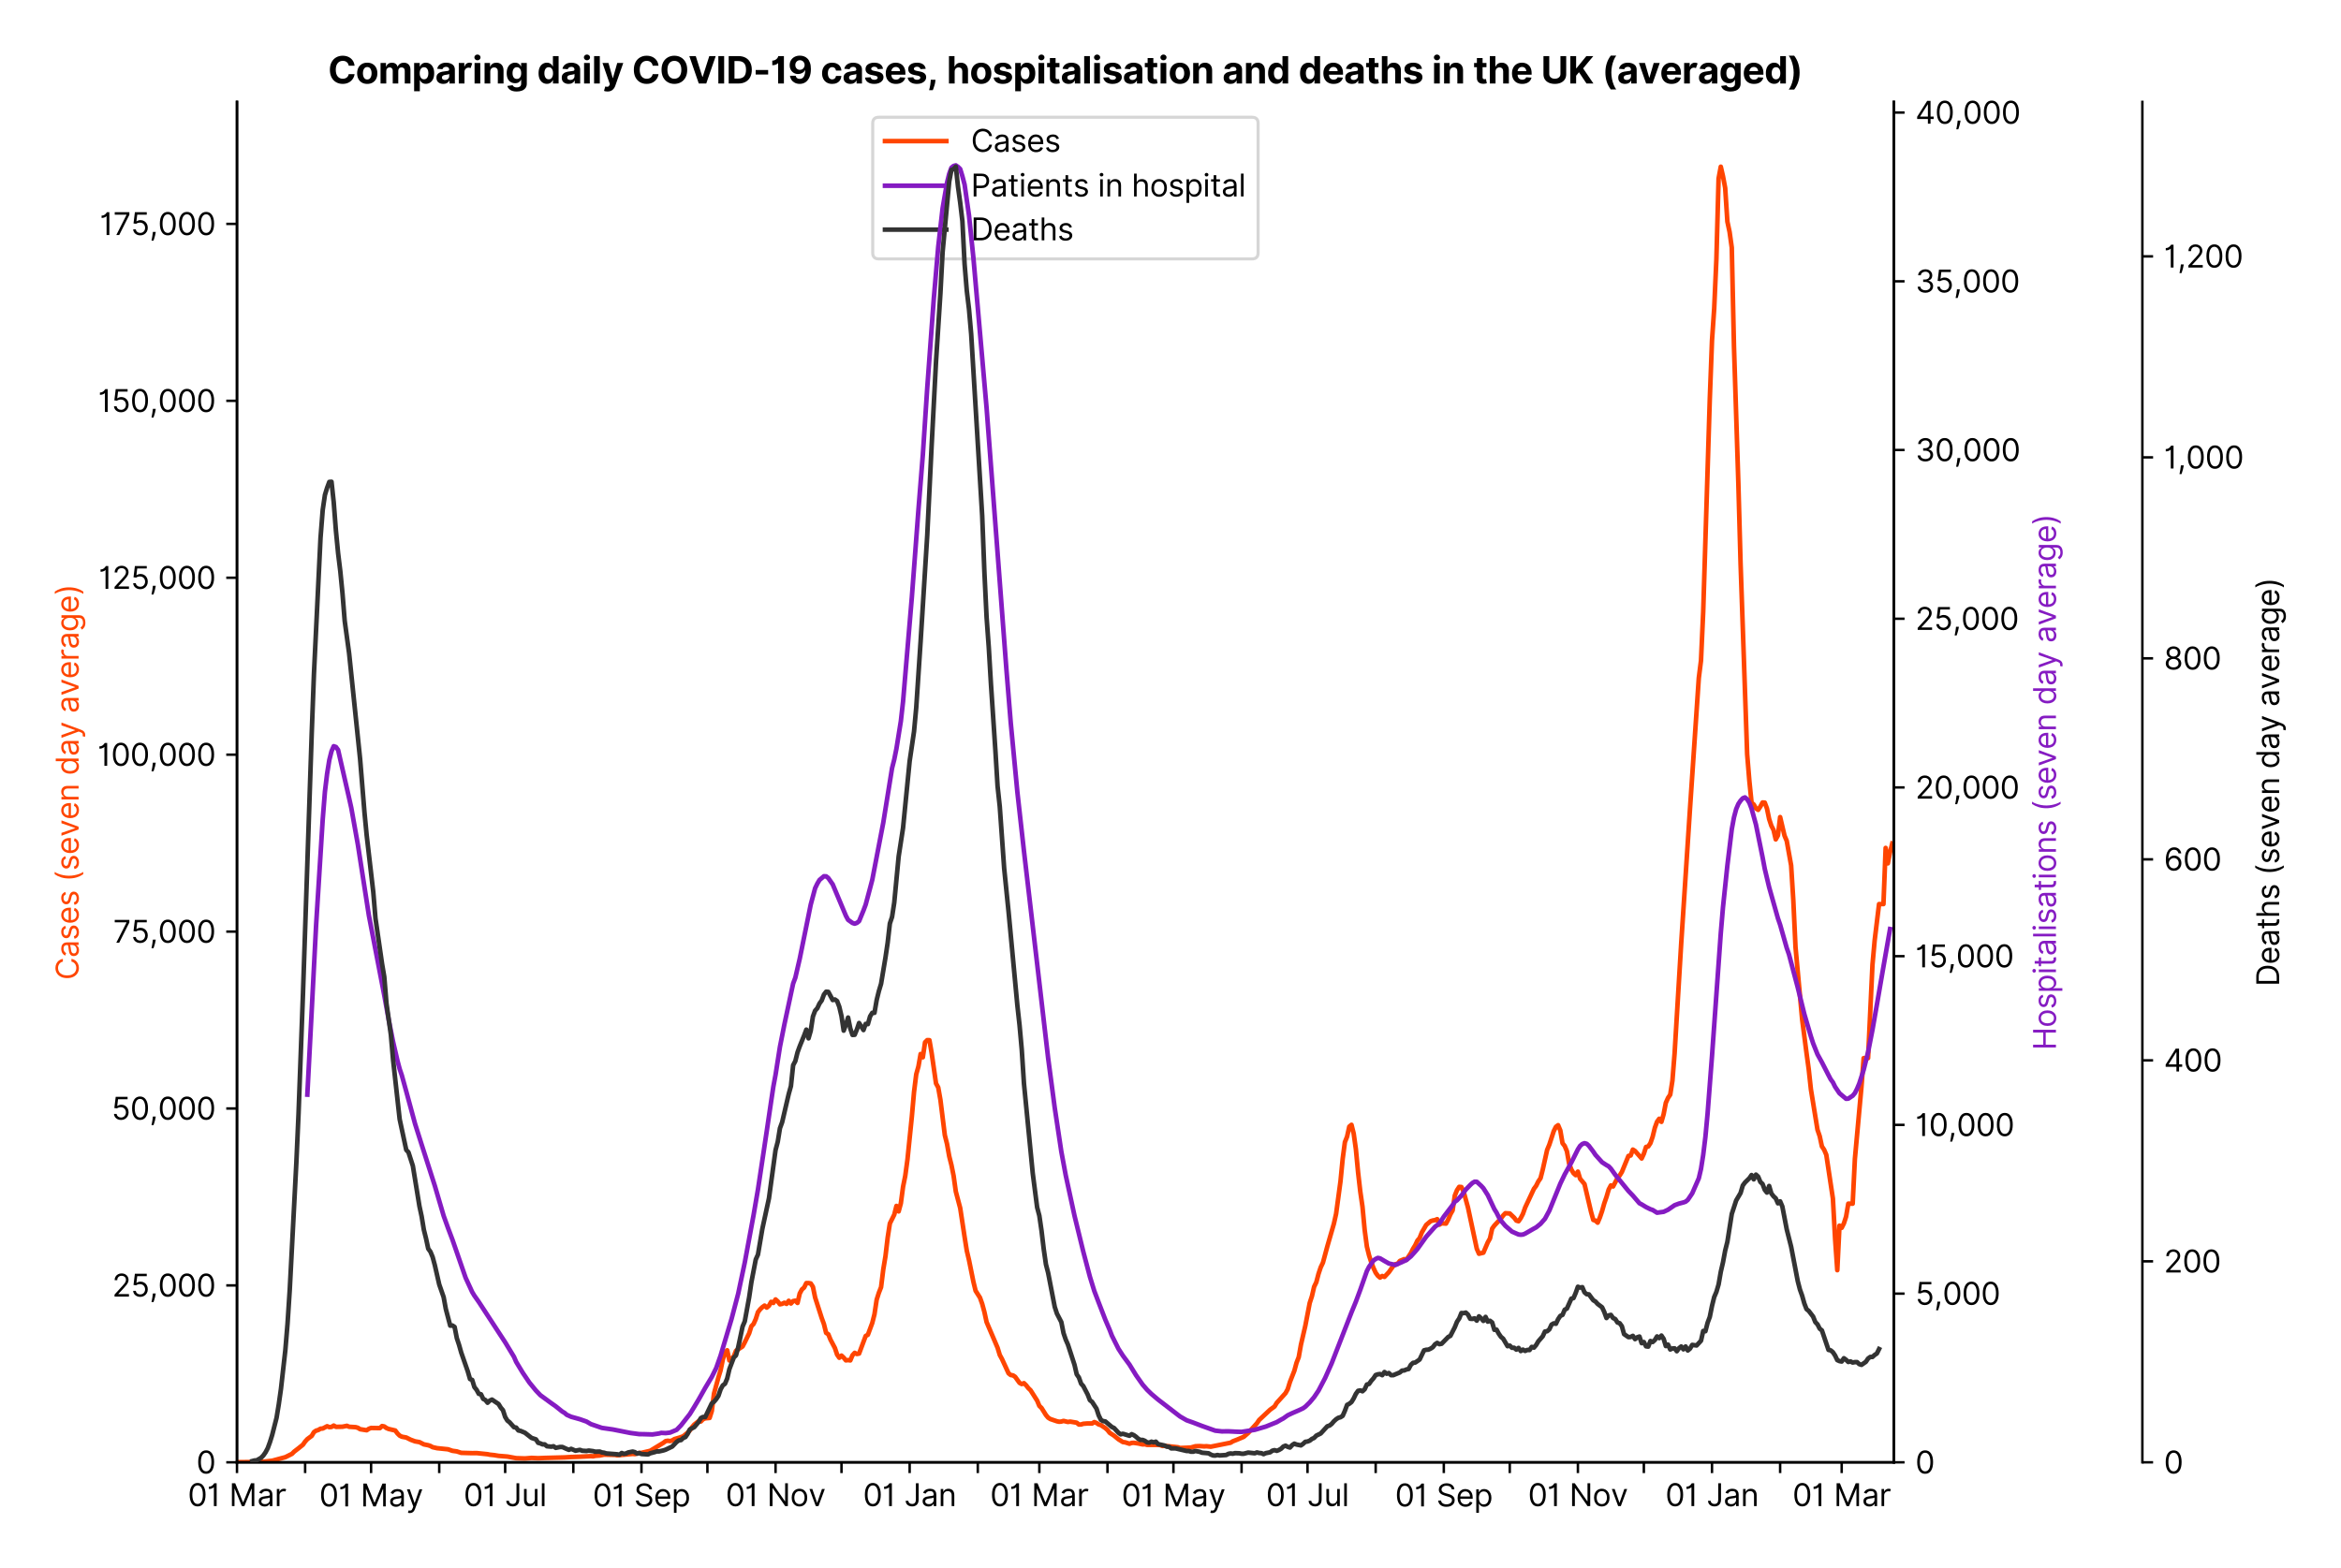 <?xml version="1.0" encoding="utf-8" standalone="no"?>
<!DOCTYPE svg PUBLIC "-//W3C//DTD SVG 1.1//EN"
  "http://www.w3.org/Graphics/SVG/1.1/DTD/svg11.dtd">
<svg xmlns:xlink="http://www.w3.org/1999/xlink" viewBox="0 0 762.978 511.234" xmlns="http://www.w3.org/2000/svg" version="1.1">
 <defs>
  <style type="text/css">*{stroke-linejoin: round; stroke-linecap: butt}</style>
 </defs>
 <g id="figure_1">
  <g id="patch_1">
   <path d="M 0 511.234 
L 762.978 511.234 
L 762.978 0 
L 0 0 
z
" style="fill: #ffffff"/>
  </g>
  <g id="axes_1">
   <g id="patch_2">
    <path d="M 77.239 476.745 
L 617.239 476.745 
L 617.239 33.225 
L 77.239 33.225 
z
" style="fill: #ffffff"/>
   </g>
   <g id="matplotlib.axis_1">
    <g id="xtick_1">
     <g id="line2d_1">
      <defs>
       <path id="mf3afa990d7" d="M 0 0 
L 0 3.5 
" style="stroke: #000000; stroke-width: 0.8"/>
      </defs>
      <g>
       <use xlink:href="#mf3afa990d7" x="77.239" y="476.745" style="stroke: #000000; stroke-width: 0.8"/>
      </g>
     </g>
     <g id="text_1">
      <!-- 01 Mar -->
      <g transform="translate(61.202 491.018)scale(0.1 -0.1)">
       <defs>
        <path id="Inter-Regular-30" d="M 2000 -64 
Q 1230 -64 806 561 
Q 382 1186 382 2327 
Q 382 3459 809 4088 
Q 1236 4718 2000 4718 
Q 2764 4718 3191 4088 
Q 3618 3459 3618 2327 
Q 3618 1186 3194 561 
Q 2771 -64 2000 -64 
z
M 2000 436 
Q 2509 436 2791 927 
Q 3073 1418 3073 2327 
Q 3073 3234 2789 3730 
Q 2505 4227 2000 4227 
Q 1496 4227 1211 3730 
Q 927 3234 927 2327 
Q 927 1418 1210 927 
Q 1493 436 2000 436 
z
" transform="scale(0.016)"/>
        <path id="Inter-Regular-31" d="M 1973 4655 
L 1973 0 
L 1409 0 
L 1409 3836 
L 1373 3836 
Q 1341 3773 1209 3692 
Q 1077 3611 868 3551 
Q 659 3491 391 3491 
L 391 3964 
Q 661 3964 859 4061 
Q 1057 4159 1190 4291 
Q 1323 4423 1392 4529 
Q 1461 4636 1473 4655 
L 1973 4655 
z
" transform="scale(0.016)"/>
        <path id="Inter-Regular-20" transform="scale(0.016)"/>
        <path id="Inter-Regular-4d" d="M 564 4655 
L 1236 4655 
L 2818 791 
L 2873 791 
L 4455 4655 
L 5127 4655 
L 5127 0 
L 4600 0 
L 4600 3536 
L 4555 3536 
L 3100 0 
L 2591 0 
L 1136 3536 
L 1091 3536 
L 1091 0 
L 564 0 
L 564 4655 
z
" transform="scale(0.016)"/>
        <path id="Inter-Regular-61" d="M 1518 -82 
Q 1186 -82 916 44 
Q 646 170 486 410 
Q 327 650 327 991 
Q 327 1291 445 1478 
Q 564 1666 761 1773 
Q 959 1880 1199 1933 
Q 1439 1986 1682 2018 
Q 2000 2059 2199 2080 
Q 2398 2102 2490 2154 
Q 2582 2207 2582 2336 
L 2582 2355 
Q 2582 2691 2399 2877 
Q 2216 3064 1846 3064 
Q 1461 3064 1243 2895 
Q 1025 2727 936 2536 
L 427 2718 
Q 564 3036 792 3214 
Q 1021 3393 1292 3464 
Q 1564 3536 1827 3536 
Q 1996 3536 2215 3496 
Q 2434 3457 2640 3334 
Q 2846 3211 2982 2963 
Q 3118 2716 3118 2300 
L 3118 0 
L 2582 0 
L 2582 473 
L 2555 473 
Q 2500 359 2373 229 
Q 2246 100 2034 9 
Q 1823 -82 1518 -82 
z
M 1600 400 
Q 1918 400 2137 525 
Q 2357 650 2469 847 
Q 2582 1045 2582 1264 
L 2582 1755 
Q 2548 1714 2433 1681 
Q 2318 1648 2169 1624 
Q 2021 1600 1881 1583 
Q 1741 1566 1655 1555 
Q 1446 1527 1265 1467 
Q 1084 1407 974 1287 
Q 864 1168 864 964 
Q 864 684 1072 542 
Q 1280 400 1600 400 
z
" transform="scale(0.016)"/>
        <path id="Inter-Regular-72" d="M 491 0 
L 491 3491 
L 1009 3491 
L 1009 2964 
L 1046 2964 
Q 1139 3223 1389 3384 
Q 1639 3545 1955 3545 
Q 2100 3545 2209 3511 
Q 2318 3477 2400 3418 
L 2218 2964 
Q 2161 2993 2085 3010 
Q 2009 3027 1909 3027 
Q 1527 3027 1277 2794 
Q 1027 2561 1027 2209 
L 1027 0 
L 491 0 
z
" transform="scale(0.016)"/>
       </defs>
       <use xlink:href="#Inter-Regular-30"/>
       <use xlink:href="#Inter-Regular-31" x="62.5"/>
       <use xlink:href="#Inter-Regular-20" x="106.676"/>
       <use xlink:href="#Inter-Regular-4d" x="134.801"/>
       <use xlink:href="#Inter-Regular-61" x="225.994"/>
       <use xlink:href="#Inter-Regular-72" x="282.386"/>
      </g>
     </g>
    </g>
    <g id="xtick_2">
     <g id="line2d_2">
      <g>
       <use xlink:href="#mf3afa990d7" x="99.449" y="476.745" style="stroke: #000000; stroke-width: 0.8"/>
      </g>
     </g>
    </g>
    <g id="xtick_3">
     <g id="line2d_3">
      <g>
       <use xlink:href="#mf3afa990d7" x="120.942" y="476.745" style="stroke: #000000; stroke-width: 0.8"/>
      </g>
     </g>
     <g id="text_2">
      <!-- 01 May -->
      <g transform="translate(104.039 491.117)scale(0.1 -0.1)">
       <defs>
        <path id="Inter-Regular-79" d="M 818 -1355 
Q 682 -1355 575 -1333 
Q 468 -1311 427 -1291 
L 564 -818 
Q 857 -893 1053 -814 
Q 1250 -736 1391 -345 
L 1509 -18 
L 218 3491 
L 800 3491 
L 1764 709 
L 1800 709 
L 2764 3491 
L 3346 3491 
L 1846 -564 
Q 1550 -1355 818 -1355 
z
" transform="scale(0.016)"/>
       </defs>
       <use xlink:href="#Inter-Regular-30"/>
       <use xlink:href="#Inter-Regular-31" x="62.5"/>
       <use xlink:href="#Inter-Regular-20" x="106.676"/>
       <use xlink:href="#Inter-Regular-4d" x="134.801"/>
       <use xlink:href="#Inter-Regular-61" x="225.994"/>
       <use xlink:href="#Inter-Regular-79" x="282.386"/>
      </g>
     </g>
    </g>
    <g id="xtick_4">
     <g id="line2d_4">
      <g>
       <use xlink:href="#mf3afa990d7" x="143.152" y="476.745" style="stroke: #000000; stroke-width: 0.8"/>
      </g>
     </g>
    </g>
    <g id="xtick_5">
     <g id="line2d_5">
      <g>
       <use xlink:href="#mf3afa990d7" x="164.645" y="476.745" style="stroke: #000000; stroke-width: 0.8"/>
      </g>
     </g>
     <g id="text_3">
      <!-- 01 Jul -->
      <g transform="translate(151.101 491.018)scale(0.1 -0.1)">
       <defs>
        <path id="Inter-Regular-4a" d="M 2346 4655 
L 2909 4655 
L 2909 1327 
Q 2909 657 2549 296 
Q 2189 -64 1582 -64 
Q 1200 -64 902 76 
Q 605 216 434 475 
Q 264 734 264 1091 
L 818 1091 
Q 818 795 1034 615 
Q 1250 436 1582 436 
Q 1948 436 2147 664 
Q 2346 893 2346 1327 
L 2346 4655 
z
" transform="scale(0.016)"/>
        <path id="Inter-Regular-75" d="M 2691 1427 
L 2691 3491 
L 3227 3491 
L 3227 0 
L 2691 0 
L 2691 591 
L 2655 591 
Q 2532 325 2273 140 
Q 2014 -45 1618 -45 
Q 1127 -45 809 280 
Q 491 605 491 1273 
L 491 3491 
L 1027 3491 
L 1027 1309 
Q 1027 927 1242 700 
Q 1457 473 1791 473 
Q 1991 473 2199 575 
Q 2407 677 2549 888 
Q 2691 1100 2691 1427 
z
" transform="scale(0.016)"/>
        <path id="Inter-Regular-6c" d="M 1027 4655 
L 1027 0 
L 491 0 
L 491 4655 
L 1027 4655 
z
" transform="scale(0.016)"/>
       </defs>
       <use xlink:href="#Inter-Regular-30"/>
       <use xlink:href="#Inter-Regular-31" x="62.5"/>
       <use xlink:href="#Inter-Regular-20" x="106.676"/>
       <use xlink:href="#Inter-Regular-4a" x="134.801"/>
       <use xlink:href="#Inter-Regular-75" x="189.063"/>
       <use xlink:href="#Inter-Regular-6c" x="247.159"/>
      </g>
     </g>
    </g>
    <g id="xtick_6">
     <g id="line2d_6">
      <g>
       <use xlink:href="#mf3afa990d7" x="186.855" y="476.745" style="stroke: #000000; stroke-width: 0.8"/>
      </g>
     </g>
    </g>
    <g id="xtick_7">
     <g id="line2d_7">
      <g>
       <use xlink:href="#mf3afa990d7" x="209.065" y="476.745" style="stroke: #000000; stroke-width: 0.8"/>
      </g>
     </g>
     <g id="text_4">
      <!-- 01 Sep -->
      <g transform="translate(193.177 491.117)scale(0.1 -0.1)">
       <defs>
        <path id="Inter-Regular-53" d="M 3109 3491 
Q 3068 3836 2777 4027 
Q 2486 4218 2064 4218 
Q 1600 4218 1318 3999 
Q 1036 3780 1036 3445 
Q 1036 3195 1189 3042 
Q 1343 2889 1553 2803 
Q 1764 2718 1936 2673 
L 2409 2545 
Q 2591 2498 2815 2414 
Q 3039 2330 3244 2185 
Q 3450 2041 3584 1816 
Q 3718 1591 3718 1264 
Q 3718 886 3521 581 
Q 3325 277 2949 97 
Q 2573 -82 2036 -82 
Q 1286 -82 845 272 
Q 405 627 364 1200 
L 946 1200 
Q 968 936 1124 764 
Q 1280 593 1519 510 
Q 1759 427 2036 427 
Q 2359 427 2616 533 
Q 2873 639 3023 828 
Q 3173 1018 3173 1273 
Q 3173 1505 3043 1650 
Q 2914 1795 2702 1886 
Q 2491 1977 2246 2045 
L 1673 2209 
Q 1127 2366 809 2657 
Q 491 2948 491 3418 
Q 491 3809 703 4101 
Q 916 4393 1276 4555 
Q 1636 4718 2082 4718 
Q 2532 4718 2882 4558 
Q 3232 4398 3437 4120 
Q 3643 3843 3655 3491 
L 3109 3491 
z
" transform="scale(0.016)"/>
        <path id="Inter-Regular-65" d="M 1955 -73 
Q 1450 -73 1085 151 
Q 721 375 524 778 
Q 327 1182 327 1718 
Q 327 2255 524 2665 
Q 721 3075 1074 3305 
Q 1427 3536 1900 3536 
Q 2173 3536 2439 3445 
Q 2705 3355 2923 3151 
Q 3141 2948 3270 2614 
Q 3400 2280 3400 1791 
L 3400 1564 
L 866 1564 
Q 884 1005 1183 707 
Q 1482 409 1955 409 
Q 2271 409 2498 545 
Q 2725 682 2827 955 
L 3346 809 
Q 3223 414 2854 170 
Q 2486 -73 1955 -73 
z
M 866 2027 
L 2855 2027 
Q 2855 2470 2595 2762 
Q 2336 3055 1900 3055 
Q 1593 3055 1368 2911 
Q 1143 2768 1013 2533 
Q 884 2298 866 2027 
z
" transform="scale(0.016)"/>
        <path id="Inter-Regular-70" d="M 491 -1309 
L 491 3491 
L 1009 3491 
L 1009 2936 
L 1073 2936 
Q 1132 3027 1237 3169 
Q 1343 3311 1542 3423 
Q 1741 3536 2082 3536 
Q 2523 3536 2859 3315 
Q 3196 3095 3384 2690 
Q 3573 2286 3573 1736 
Q 3573 1182 3384 776 
Q 3196 370 2861 148 
Q 2527 -73 2091 -73 
Q 1755 -73 1552 39 
Q 1350 152 1241 296 
Q 1132 441 1073 536 
L 1027 536 
L 1027 -1309 
L 491 -1309 
z
M 1018 1745 
Q 1018 1152 1276 780 
Q 1534 409 2018 409 
Q 2355 409 2581 587 
Q 2807 766 2921 1069 
Q 3036 1373 3036 1745 
Q 3036 2114 2923 2410 
Q 2811 2707 2585 2881 
Q 2359 3055 2018 3055 
Q 1527 3055 1272 2693 
Q 1018 2332 1018 1745 
z
" transform="scale(0.016)"/>
       </defs>
       <use xlink:href="#Inter-Regular-30"/>
       <use xlink:href="#Inter-Regular-31" x="62.5"/>
       <use xlink:href="#Inter-Regular-20" x="106.676"/>
       <use xlink:href="#Inter-Regular-53" x="134.801"/>
       <use xlink:href="#Inter-Regular-65" x="198.58"/>
       <use xlink:href="#Inter-Regular-70" x="256.818"/>
      </g>
     </g>
    </g>
    <g id="xtick_8">
     <g id="line2d_8">
      <g>
       <use xlink:href="#mf3afa990d7" x="230.558" y="476.745" style="stroke: #000000; stroke-width: 0.8"/>
      </g>
     </g>
    </g>
    <g id="xtick_9">
     <g id="line2d_9">
      <g>
       <use xlink:href="#mf3afa990d7" x="252.768" y="476.745" style="stroke: #000000; stroke-width: 0.8"/>
      </g>
     </g>
     <g id="text_5">
      <!-- 01 Nov -->
      <g transform="translate(236.497 491.018)scale(0.1 -0.1)">
       <defs>
        <path id="Inter-Regular-4e" d="M 4255 4655 
L 4255 0 
L 3709 0 
L 1173 3655 
L 1127 3655 
L 1127 0 
L 564 0 
L 564 4655 
L 1109 4655 
L 3655 991 
L 3700 991 
L 3700 4655 
L 4255 4655 
z
" transform="scale(0.016)"/>
        <path id="Inter-Regular-6f" d="M 1909 -73 
Q 1436 -73 1080 152 
Q 725 377 526 781 
Q 327 1186 327 1727 
Q 327 2273 526 2679 
Q 725 3086 1080 3311 
Q 1436 3536 1909 3536 
Q 2382 3536 2737 3311 
Q 3093 3086 3292 2679 
Q 3491 2273 3491 1727 
Q 3491 1186 3292 781 
Q 3093 377 2737 152 
Q 2382 -73 1909 -73 
z
M 1909 409 
Q 2268 409 2500 593 
Q 2732 777 2843 1077 
Q 2955 1377 2955 1727 
Q 2955 2077 2843 2379 
Q 2732 2682 2500 2868 
Q 2268 3055 1909 3055 
Q 1550 3055 1318 2868 
Q 1086 2682 975 2379 
Q 864 2077 864 1727 
Q 864 1377 975 1077 
Q 1086 777 1318 593 
Q 1550 409 1909 409 
z
" transform="scale(0.016)"/>
        <path id="Inter-Regular-76" d="M 3346 3491 
L 2055 0 
L 1509 0 
L 218 3491 
L 800 3491 
L 1764 709 
L 1800 709 
L 2764 3491 
L 3346 3491 
z
" transform="scale(0.016)"/>
       </defs>
       <use xlink:href="#Inter-Regular-30"/>
       <use xlink:href="#Inter-Regular-31" x="62.5"/>
       <use xlink:href="#Inter-Regular-20" x="106.676"/>
       <use xlink:href="#Inter-Regular-4e" x="134.801"/>
       <use xlink:href="#Inter-Regular-6f" x="210.085"/>
       <use xlink:href="#Inter-Regular-76" x="269.744"/>
      </g>
     </g>
    </g>
    <g id="xtick_10">
     <g id="line2d_10">
      <g>
       <use xlink:href="#mf3afa990d7" x="274.261" y="476.745" style="stroke: #000000; stroke-width: 0.8"/>
      </g>
     </g>
    </g>
    <g id="xtick_11">
     <g id="line2d_11">
      <g>
       <use xlink:href="#mf3afa990d7" x="296.471" y="476.745" style="stroke: #000000; stroke-width: 0.8"/>
      </g>
     </g>
     <g id="text_6">
      <!-- 01 Jan -->
      <g transform="translate(281.271 491.018)scale(0.1 -0.1)">
       <defs>
        <path id="Inter-Regular-6e" d="M 1027 2100 
L 1027 0 
L 491 0 
L 491 3491 
L 1009 3491 
L 1009 2945 
L 1055 2945 
Q 1177 3211 1427 3373 
Q 1677 3536 2073 3536 
Q 2602 3536 2928 3211 
Q 3255 2886 3255 2218 
L 3255 0 
L 2718 0 
L 2718 2182 
Q 2718 2593 2504 2824 
Q 2291 3055 1918 3055 
Q 1534 3055 1280 2806 
Q 1027 2557 1027 2100 
z
" transform="scale(0.016)"/>
       </defs>
       <use xlink:href="#Inter-Regular-30"/>
       <use xlink:href="#Inter-Regular-31" x="62.5"/>
       <use xlink:href="#Inter-Regular-20" x="106.676"/>
       <use xlink:href="#Inter-Regular-4a" x="134.801"/>
       <use xlink:href="#Inter-Regular-61" x="189.063"/>
       <use xlink:href="#Inter-Regular-6e" x="245.455"/>
      </g>
     </g>
    </g>
    <g id="xtick_12">
     <g id="line2d_12">
      <g>
       <use xlink:href="#mf3afa990d7" x="318.68" y="476.745" style="stroke: #000000; stroke-width: 0.8"/>
      </g>
     </g>
    </g>
    <g id="xtick_13">
     <g id="line2d_13">
      <g>
       <use xlink:href="#mf3afa990d7" x="338.741" y="476.745" style="stroke: #000000; stroke-width: 0.8"/>
      </g>
     </g>
     <g id="text_7">
      <!-- 01 Mar -->
      <g transform="translate(322.704 491.018)scale(0.1 -0.1)">
       <use xlink:href="#Inter-Regular-30"/>
       <use xlink:href="#Inter-Regular-31" x="62.5"/>
       <use xlink:href="#Inter-Regular-20" x="106.676"/>
       <use xlink:href="#Inter-Regular-4d" x="134.801"/>
       <use xlink:href="#Inter-Regular-61" x="225.994"/>
       <use xlink:href="#Inter-Regular-72" x="282.386"/>
      </g>
     </g>
    </g>
    <g id="xtick_14">
     <g id="line2d_14">
      <g>
       <use xlink:href="#mf3afa990d7" x="360.951" y="476.745" style="stroke: #000000; stroke-width: 0.8"/>
      </g>
     </g>
    </g>
    <g id="xtick_15">
     <g id="line2d_15">
      <g>
       <use xlink:href="#mf3afa990d7" x="382.444" y="476.745" style="stroke: #000000; stroke-width: 0.8"/>
      </g>
     </g>
     <g id="text_8">
      <!-- 01 May -->
      <g transform="translate(365.541 491.117)scale(0.1 -0.1)">
       <use xlink:href="#Inter-Regular-30"/>
       <use xlink:href="#Inter-Regular-31" x="62.5"/>
       <use xlink:href="#Inter-Regular-20" x="106.676"/>
       <use xlink:href="#Inter-Regular-4d" x="134.801"/>
       <use xlink:href="#Inter-Regular-61" x="225.994"/>
       <use xlink:href="#Inter-Regular-79" x="282.386"/>
      </g>
     </g>
    </g>
    <g id="xtick_16">
     <g id="line2d_16">
      <g>
       <use xlink:href="#mf3afa990d7" x="404.654" y="476.745" style="stroke: #000000; stroke-width: 0.8"/>
      </g>
     </g>
    </g>
    <g id="xtick_17">
     <g id="line2d_17">
      <g>
       <use xlink:href="#mf3afa990d7" x="426.147" y="476.745" style="stroke: #000000; stroke-width: 0.8"/>
      </g>
     </g>
     <g id="text_9">
      <!-- 01 Jul -->
      <g transform="translate(412.603 491.018)scale(0.1 -0.1)">
       <use xlink:href="#Inter-Regular-30"/>
       <use xlink:href="#Inter-Regular-31" x="62.5"/>
       <use xlink:href="#Inter-Regular-20" x="106.676"/>
       <use xlink:href="#Inter-Regular-4a" x="134.801"/>
       <use xlink:href="#Inter-Regular-75" x="189.063"/>
       <use xlink:href="#Inter-Regular-6c" x="247.159"/>
      </g>
     </g>
    </g>
    <g id="xtick_18">
     <g id="line2d_18">
      <g>
       <use xlink:href="#mf3afa990d7" x="448.357" y="476.745" style="stroke: #000000; stroke-width: 0.8"/>
      </g>
     </g>
    </g>
    <g id="xtick_19">
     <g id="line2d_19">
      <g>
       <use xlink:href="#mf3afa990d7" x="470.566" y="476.745" style="stroke: #000000; stroke-width: 0.8"/>
      </g>
     </g>
     <g id="text_10">
      <!-- 01 Sep -->
      <g transform="translate(454.679 491.117)scale(0.1 -0.1)">
       <use xlink:href="#Inter-Regular-30"/>
       <use xlink:href="#Inter-Regular-31" x="62.5"/>
       <use xlink:href="#Inter-Regular-20" x="106.676"/>
       <use xlink:href="#Inter-Regular-53" x="134.801"/>
       <use xlink:href="#Inter-Regular-65" x="198.58"/>
       <use xlink:href="#Inter-Regular-70" x="256.818"/>
      </g>
     </g>
    </g>
    <g id="xtick_20">
     <g id="line2d_20">
      <g>
       <use xlink:href="#mf3afa990d7" x="492.06" y="476.745" style="stroke: #000000; stroke-width: 0.8"/>
      </g>
     </g>
    </g>
    <g id="xtick_21">
     <g id="line2d_21">
      <g>
       <use xlink:href="#mf3afa990d7" x="514.269" y="476.745" style="stroke: #000000; stroke-width: 0.8"/>
      </g>
     </g>
     <g id="text_11">
      <!-- 01 Nov -->
      <g transform="translate(497.998 491.018)scale(0.1 -0.1)">
       <use xlink:href="#Inter-Regular-30"/>
       <use xlink:href="#Inter-Regular-31" x="62.5"/>
       <use xlink:href="#Inter-Regular-20" x="106.676"/>
       <use xlink:href="#Inter-Regular-4e" x="134.801"/>
       <use xlink:href="#Inter-Regular-6f" x="210.085"/>
       <use xlink:href="#Inter-Regular-76" x="269.744"/>
      </g>
     </g>
    </g>
    <g id="xtick_22">
     <g id="line2d_22">
      <g>
       <use xlink:href="#mf3afa990d7" x="535.763" y="476.745" style="stroke: #000000; stroke-width: 0.8"/>
      </g>
     </g>
    </g>
    <g id="xtick_23">
     <g id="line2d_23">
      <g>
       <use xlink:href="#mf3afa990d7" x="557.972" y="476.745" style="stroke: #000000; stroke-width: 0.8"/>
      </g>
     </g>
     <g id="text_12">
      <!-- 01 Jan -->
      <g transform="translate(542.773 491.018)scale(0.1 -0.1)">
       <use xlink:href="#Inter-Regular-30"/>
       <use xlink:href="#Inter-Regular-31" x="62.5"/>
       <use xlink:href="#Inter-Regular-20" x="106.676"/>
       <use xlink:href="#Inter-Regular-4a" x="134.801"/>
       <use xlink:href="#Inter-Regular-61" x="189.063"/>
       <use xlink:href="#Inter-Regular-6e" x="245.455"/>
      </g>
     </g>
    </g>
    <g id="xtick_24">
     <g id="line2d_24">
      <g>
       <use xlink:href="#mf3afa990d7" x="580.182" y="476.745" style="stroke: #000000; stroke-width: 0.8"/>
      </g>
     </g>
    </g>
    <g id="xtick_25">
     <g id="line2d_25">
      <g>
       <use xlink:href="#mf3afa990d7" x="600.242" y="476.745" style="stroke: #000000; stroke-width: 0.8"/>
      </g>
     </g>
     <g id="text_13">
      <!-- 01 Mar -->
      <g transform="translate(584.206 491.018)scale(0.1 -0.1)">
       <use xlink:href="#Inter-Regular-30"/>
       <use xlink:href="#Inter-Regular-31" x="62.5"/>
       <use xlink:href="#Inter-Regular-20" x="106.676"/>
       <use xlink:href="#Inter-Regular-4d" x="134.801"/>
       <use xlink:href="#Inter-Regular-61" x="225.994"/>
       <use xlink:href="#Inter-Regular-72" x="282.386"/>
      </g>
     </g>
    </g>
   </g>
   <g id="matplotlib.axis_2">
    <g id="ytick_1">
     <g id="line2d_26">
      <defs>
       <path id="m63c86dedc5" d="M 0 0 
L -3.5 0 
" style="stroke: #000000; stroke-width: 0.8"/>
      </defs>
      <g>
       <use xlink:href="#m63c86dedc5" x="77.239" y="476.745" style="stroke: #000000; stroke-width: 0.8"/>
      </g>
     </g>
     <g id="text_14">
      <!-- 0 -->
      <g transform="translate(63.989 480.382)scale(0.1 -0.1)">
       <use xlink:href="#Inter-Regular-30"/>
      </g>
     </g>
    </g>
    <g id="ytick_2">
     <g id="line2d_27">
      <g>
       <use xlink:href="#m63c86dedc5" x="77.239" y="419.067" style="stroke: #000000; stroke-width: 0.8"/>
      </g>
     </g>
     <g id="text_15">
      <!-- 25,000 -->
      <g transform="translate(36.559 422.703)scale(0.1 -0.1)">
       <defs>
        <path id="Inter-Regular-32" d="M 482 0 
L 482 409 
L 2018 2091 
Q 2289 2386 2464 2605 
Q 2639 2825 2724 3019 
Q 2809 3214 2809 3427 
Q 2809 3795 2553 4011 
Q 2298 4227 1918 4227 
Q 1514 4227 1275 3985 
Q 1036 3743 1036 3345 
L 500 3345 
Q 500 3755 688 4064 
Q 877 4373 1203 4545 
Q 1530 4718 1936 4718 
Q 2346 4718 2661 4545 
Q 2977 4373 3156 4079 
Q 3336 3786 3336 3427 
Q 3336 3170 3244 2926 
Q 3152 2682 2926 2383 
Q 2700 2084 2300 1655 
L 1255 536 
L 1255 500 
L 3418 500 
L 3418 0 
L 482 0 
z
" transform="scale(0.016)"/>
        <path id="Inter-Regular-35" d="M 1936 -64 
Q 1536 -64 1216 95 
Q 896 255 702 532 
Q 509 809 491 1164 
L 1036 1164 
Q 1068 848 1324 642 
Q 1580 436 1936 436 
Q 2223 436 2447 570 
Q 2671 705 2799 940 
Q 2927 1175 2927 1473 
Q 2927 1777 2794 2017 
Q 2661 2257 2429 2395 
Q 2198 2534 1900 2536 
Q 1686 2539 1461 2472 
Q 1236 2405 1091 2300 
L 564 2364 
L 846 4655 
L 3264 4655 
L 3264 4155 
L 1318 4155 
L 1155 2782 
L 1182 2782 
Q 1325 2895 1541 2970 
Q 1757 3045 1991 3045 
Q 2418 3045 2753 2842 
Q 3089 2639 3281 2286 
Q 3473 1934 3473 1482 
Q 3473 1036 3274 687 
Q 3075 339 2727 137 
Q 2380 -64 1936 -64 
z
" transform="scale(0.016)"/>
        <path id="Inter-Regular-2c" d="M 1291 636 
L 1255 391 
Q 1216 132 1137 -163 
Q 1059 -459 975 -720 
Q 891 -982 836 -1136 
L 427 -1136 
Q 457 -991 504 -752 
Q 552 -514 601 -219 
Q 650 75 682 382 
L 709 636 
L 1291 636 
z
" transform="scale(0.016)"/>
       </defs>
       <use xlink:href="#Inter-Regular-32"/>
       <use xlink:href="#Inter-Regular-35" x="60.511"/>
       <use xlink:href="#Inter-Regular-2c" x="121.307"/>
       <use xlink:href="#Inter-Regular-30" x="149.29"/>
       <use xlink:href="#Inter-Regular-30" x="211.79"/>
       <use xlink:href="#Inter-Regular-30" x="274.29"/>
      </g>
     </g>
    </g>
    <g id="ytick_3">
     <g id="line2d_28">
      <g>
       <use xlink:href="#m63c86dedc5" x="77.239" y="361.388" style="stroke: #000000; stroke-width: 0.8"/>
      </g>
     </g>
     <g id="text_16">
      <!-- 50,000 -->
      <g transform="translate(36.361 365.025)scale(0.1 -0.1)">
       <use xlink:href="#Inter-Regular-35"/>
       <use xlink:href="#Inter-Regular-30" x="60.795"/>
       <use xlink:href="#Inter-Regular-2c" x="123.295"/>
       <use xlink:href="#Inter-Regular-30" x="151.278"/>
       <use xlink:href="#Inter-Regular-30" x="213.778"/>
       <use xlink:href="#Inter-Regular-30" x="276.278"/>
      </g>
     </g>
    </g>
    <g id="ytick_4">
     <g id="line2d_29">
      <g>
       <use xlink:href="#m63c86dedc5" x="77.239" y="303.71" style="stroke: #000000; stroke-width: 0.8"/>
      </g>
     </g>
     <g id="text_17">
      <!-- 75,000 -->
      <g transform="translate(36.9 307.346)scale(0.1 -0.1)">
       <defs>
        <path id="Inter-Regular-37" d="M 627 0 
L 2709 4118 
L 2709 4155 
L 309 4155 
L 309 4655 
L 3291 4655 
L 3291 4127 
L 1218 0 
L 627 0 
z
" transform="scale(0.016)"/>
       </defs>
       <use xlink:href="#Inter-Regular-37"/>
       <use xlink:href="#Inter-Regular-35" x="57.102"/>
       <use xlink:href="#Inter-Regular-2c" x="117.898"/>
       <use xlink:href="#Inter-Regular-30" x="145.881"/>
       <use xlink:href="#Inter-Regular-30" x="208.381"/>
       <use xlink:href="#Inter-Regular-30" x="270.881"/>
      </g>
     </g>
    </g>
    <g id="ytick_5">
     <g id="line2d_30">
      <g>
       <use xlink:href="#m63c86dedc5" x="77.239" y="246.031" style="stroke: #000000; stroke-width: 0.8"/>
      </g>
     </g>
     <g id="text_18">
      <!-- 100,000 -->
      <g transform="translate(31.773 249.668)scale(0.1 -0.1)">
       <use xlink:href="#Inter-Regular-31"/>
       <use xlink:href="#Inter-Regular-30" x="44.176"/>
       <use xlink:href="#Inter-Regular-30" x="106.676"/>
       <use xlink:href="#Inter-Regular-2c" x="169.176"/>
       <use xlink:href="#Inter-Regular-30" x="197.159"/>
       <use xlink:href="#Inter-Regular-30" x="259.659"/>
       <use xlink:href="#Inter-Regular-30" x="322.159"/>
      </g>
     </g>
    </g>
    <g id="ytick_6">
     <g id="line2d_31">
      <g>
       <use xlink:href="#m63c86dedc5" x="77.239" y="188.353" style="stroke: #000000; stroke-width: 0.8"/>
      </g>
     </g>
     <g id="text_19">
      <!-- 125,000 -->
      <g transform="translate(32.142 191.99)scale(0.1 -0.1)">
       <use xlink:href="#Inter-Regular-31"/>
       <use xlink:href="#Inter-Regular-32" x="44.176"/>
       <use xlink:href="#Inter-Regular-35" x="104.688"/>
       <use xlink:href="#Inter-Regular-2c" x="165.483"/>
       <use xlink:href="#Inter-Regular-30" x="193.466"/>
       <use xlink:href="#Inter-Regular-30" x="255.966"/>
       <use xlink:href="#Inter-Regular-30" x="318.466"/>
      </g>
     </g>
    </g>
    <g id="ytick_7">
     <g id="line2d_32">
      <g>
       <use xlink:href="#m63c86dedc5" x="77.239" y="130.674" style="stroke: #000000; stroke-width: 0.8"/>
      </g>
     </g>
     <g id="text_20">
      <!-- 150,000 -->
      <g transform="translate(31.944 134.311)scale(0.1 -0.1)">
       <use xlink:href="#Inter-Regular-31"/>
       <use xlink:href="#Inter-Regular-35" x="44.176"/>
       <use xlink:href="#Inter-Regular-30" x="104.972"/>
       <use xlink:href="#Inter-Regular-2c" x="167.472"/>
       <use xlink:href="#Inter-Regular-30" x="195.455"/>
       <use xlink:href="#Inter-Regular-30" x="257.955"/>
       <use xlink:href="#Inter-Regular-30" x="320.455"/>
      </g>
     </g>
    </g>
    <g id="ytick_8">
     <g id="line2d_33">
      <g>
       <use xlink:href="#m63c86dedc5" x="77.239" y="72.996" style="stroke: #000000; stroke-width: 0.8"/>
      </g>
     </g>
     <g id="text_21">
      <!-- 175,000 -->
      <g transform="translate(32.483 76.633)scale(0.1 -0.1)">
       <use xlink:href="#Inter-Regular-31"/>
       <use xlink:href="#Inter-Regular-37" x="44.176"/>
       <use xlink:href="#Inter-Regular-35" x="101.278"/>
       <use xlink:href="#Inter-Regular-2c" x="162.074"/>
       <use xlink:href="#Inter-Regular-30" x="190.057"/>
       <use xlink:href="#Inter-Regular-30" x="252.557"/>
       <use xlink:href="#Inter-Regular-30" x="315.057"/>
      </g>
     </g>
    </g>
    <g id="text_22">
     <!-- Cases (seven day average) -->
     <g style="fill: #ff4500" transform="translate(25.614 319.49)rotate(-90)scale(0.1 -0.1)">
      <defs>
       <path id="Inter-Regular-43" d="M 4309 3200 
L 3746 3200 
Q 3677 3523 3484 3743 
Q 3291 3964 3018 4077 
Q 2746 4191 2436 4191 
Q 2014 4191 1672 3977 
Q 1330 3764 1128 3348 
Q 927 2932 927 2327 
Q 927 1723 1128 1307 
Q 1330 891 1672 677 
Q 2014 464 2436 464 
Q 2746 464 3018 577 
Q 3291 691 3484 911 
Q 3677 1132 3746 1455 
L 4309 1455 
Q 4223 977 3957 637 
Q 3691 298 3298 117 
Q 2905 -64 2436 -64 
Q 1841 -64 1377 227 
Q 914 518 648 1054 
Q 382 1591 382 2327 
Q 382 3064 648 3600 
Q 914 4136 1377 4427 
Q 1841 4718 2436 4718 
Q 2905 4718 3298 4537 
Q 3691 4357 3957 4017 
Q 4223 3677 4309 3200 
z
" transform="scale(0.016)"/>
       <path id="Inter-Regular-73" d="M 2964 2709 
L 2482 2573 
Q 2411 2755 2245 2914 
Q 2080 3073 1727 3073 
Q 1407 3073 1194 2926 
Q 982 2780 982 2555 
Q 982 2355 1127 2239 
Q 1273 2123 1582 2045 
L 2100 1918 
Q 3027 1691 3027 973 
Q 3027 673 2855 436 
Q 2684 200 2377 63 
Q 2071 -73 1664 -73 
Q 1130 -73 780 159 
Q 430 391 336 836 
L 846 964 
Q 989 400 1655 400 
Q 2030 400 2251 560 
Q 2473 720 2473 945 
Q 2473 1316 1955 1436 
L 1373 1573 
Q 893 1686 669 1926 
Q 446 2166 446 2527 
Q 446 2823 613 3050 
Q 780 3277 1069 3406 
Q 1359 3536 1727 3536 
Q 2246 3536 2542 3309 
Q 2839 3082 2964 2709 
z
" transform="scale(0.016)"/>
       <path id="Inter-Regular-28" d="M 682 1964 
Q 682 2823 906 3544 
Q 1130 4266 1546 4873 
L 2018 4873 
Q 1800 4573 1623 4095 
Q 1446 3618 1341 3061 
Q 1236 2505 1236 1964 
Q 1236 1423 1341 866 
Q 1446 309 1623 -168 
Q 1800 -645 2018 -945 
L 1546 -945 
Q 1130 -339 906 383 
Q 682 1105 682 1964 
z
" transform="scale(0.016)"/>
       <path id="Inter-Regular-64" d="M 1809 -73 
Q 1373 -73 1039 148 
Q 705 370 516 776 
Q 327 1182 327 1736 
Q 327 2286 516 2690 
Q 705 3095 1041 3315 
Q 1377 3536 1818 3536 
Q 2159 3536 2358 3423 
Q 2557 3311 2662 3169 
Q 2768 3027 2827 2936 
L 2873 2936 
L 2873 4655 
L 3409 4655 
L 3409 0 
L 2891 0 
L 2891 536 
L 2827 536 
Q 2768 441 2659 296 
Q 2550 152 2348 39 
Q 2146 -73 1809 -73 
z
M 1882 409 
Q 2366 409 2624 780 
Q 2882 1152 2882 1745 
Q 2882 2332 2627 2693 
Q 2373 3055 1882 3055 
Q 1541 3055 1315 2881 
Q 1089 2707 976 2410 
Q 864 2114 864 1745 
Q 864 1373 978 1069 
Q 1093 766 1319 587 
Q 1546 409 1882 409 
z
" transform="scale(0.016)"/>
       <path id="Inter-Regular-67" d="M 1900 -1382 
Q 1316 -1382 976 -1169 
Q 636 -957 473 -682 
L 900 -382 
Q 973 -477 1084 -601 
Q 1196 -725 1390 -817 
Q 1584 -909 1900 -909 
Q 2323 -909 2598 -704 
Q 2873 -500 2873 -64 
L 2873 645 
L 2827 645 
Q 2768 550 2660 410 
Q 2552 270 2351 162 
Q 2150 55 1809 55 
Q 1386 55 1051 255 
Q 716 455 521 836 
Q 327 1218 327 1764 
Q 327 2300 516 2699 
Q 705 3098 1041 3317 
Q 1377 3536 1818 3536 
Q 2159 3536 2360 3423 
Q 2561 3311 2669 3169 
Q 2777 3027 2836 2936 
L 2891 2936 
L 2891 3491 
L 3409 3491 
L 3409 -100 
Q 3409 -550 3205 -833 
Q 3002 -1116 2660 -1249 
Q 2318 -1382 1900 -1382 
z
M 1882 536 
Q 2366 536 2624 864 
Q 2882 1193 2882 1773 
Q 2882 2339 2627 2697 
Q 2373 3055 1882 3055 
Q 1541 3055 1315 2882 
Q 1089 2709 976 2418 
Q 864 2127 864 1773 
Q 864 1227 1120 881 
Q 1377 536 1882 536 
z
" transform="scale(0.016)"/>
       <path id="Inter-Regular-29" d="M 1638 1940 
Q 1638 1081 1414 359 
Q 1191 -362 775 -969 
L 302 -969 
Q 520 -669 697 -191 
Q 875 286 979 842 
Q 1084 1399 1084 1940 
Q 1084 2481 979 3038 
Q 875 3595 697 4072 
Q 520 4549 302 4849 
L 775 4849 
Q 1191 4243 1414 3521 
Q 1638 2799 1638 1940 
z
" transform="scale(0.016)"/>
      </defs>
      <use xlink:href="#Inter-Regular-43"/>
      <use xlink:href="#Inter-Regular-61" x="72.727"/>
      <use xlink:href="#Inter-Regular-73" x="129.119"/>
      <use xlink:href="#Inter-Regular-65" x="181.392"/>
      <use xlink:href="#Inter-Regular-73" x="239.631"/>
      <use xlink:href="#Inter-Regular-20" x="291.903"/>
      <use xlink:href="#Inter-Regular-28" x="320.028"/>
      <use xlink:href="#Inter-Regular-73" x="356.25"/>
      <use xlink:href="#Inter-Regular-65" x="408.523"/>
      <use xlink:href="#Inter-Regular-76" x="466.761"/>
      <use xlink:href="#Inter-Regular-65" x="522.443"/>
      <use xlink:href="#Inter-Regular-6e" x="580.682"/>
      <use xlink:href="#Inter-Regular-20" x="639.205"/>
      <use xlink:href="#Inter-Regular-64" x="667.33"/>
      <use xlink:href="#Inter-Regular-61" x="729.404"/>
      <use xlink:href="#Inter-Regular-79" x="785.796"/>
      <use xlink:href="#Inter-Regular-20" x="841.477"/>
      <use xlink:href="#Inter-Regular-61" x="869.602"/>
      <use xlink:href="#Inter-Regular-76" x="925.994"/>
      <use xlink:href="#Inter-Regular-65" x="981.676"/>
      <use xlink:href="#Inter-Regular-72" x="1039.915"/>
      <use xlink:href="#Inter-Regular-61" x="1078.267"/>
      <use xlink:href="#Inter-Regular-67" x="1134.659"/>
      <use xlink:href="#Inter-Regular-65" x="1195.597"/>
      <use xlink:href="#Inter-Regular-29" x="1253.835"/>
     </g>
    </g>
   </g>
   <g id="line2d_34">
    <path d="M 60.044 476.744 
L 82.254 476.667 
L 85.836 476.535 
L 88.702 476.225 
L 93.001 475.062 
L 95.15 473.98 
L 95.867 473.263 
L 97.299 472.156 
L 98.732 470.996 
L 99.449 469.969 
L 100.165 469.18 
L 101.598 468.117 
L 102.315 466.898 
L 103.031 466.411 
L 103.747 466.201 
L 104.464 465.773 
L 105.18 465.723 
L 106.613 464.975 
L 107.33 465.276 
L 108.046 465.21 
L 108.763 464.76 
L 109.479 465.176 
L 111.628 465.134 
L 113.061 464.838 
L 113.778 465.152 
L 115.927 465.284 
L 116.643 465.486 
L 117.36 465.943 
L 119.509 466.288 
L 120.226 465.81 
L 120.942 465.542 
L 123.808 465.59 
L 124.524 464.919 
L 125.241 465.057 
L 125.957 465.569 
L 126.674 465.868 
L 128.823 466.372 
L 129.539 467.317 
L 130.256 468.032 
L 130.972 468.391 
L 132.405 468.657 
L 133.838 469.376 
L 135.271 469.904 
L 136.704 470.156 
L 138.137 470.885 
L 139.57 471.171 
L 140.286 471.411 
L 141.002 471.804 
L 142.435 472.129 
L 143.868 472.276 
L 146.018 472.497 
L 147.45 472.99 
L 148.883 473.185 
L 150.316 473.649 
L 153.898 473.751 
L 155.331 473.73 
L 158.914 474.099 
L 159.63 474.252 
L 161.063 474.397 
L 162.496 474.636 
L 165.362 474.864 
L 168.227 475.387 
L 171.093 475.477 
L 173.242 475.306 
L 175.392 475.397 
L 177.541 475.312 
L 183.989 475.138 
L 186.138 475.009 
L 189.004 474.912 
L 192.586 474.734 
L 193.303 474.786 
L 194.019 474.629 
L 195.452 474.531 
L 196.885 474.238 
L 200.467 474.321 
L 201.184 474.456 
L 206.199 473.999 
L 206.915 474.059 
L 208.348 473.693 
L 209.065 473.657 
L 211.93 472.984 
L 216.229 470.375 
L 216.945 469.82 
L 217.662 469.708 
L 218.378 469.815 
L 219.095 469.603 
L 219.811 469.164 
L 221.244 468.749 
L 222.677 468.256 
L 224.11 467.08 
L 224.826 466.36 
L 225.543 465.292 
L 226.259 464.451 
L 227.692 463.326 
L 228.409 463.432 
L 229.125 462.702 
L 229.841 462.395 
L 231.274 462.272 
L 231.991 460.021 
L 232.707 454.33 
L 234.14 449.073 
L 234.857 446.748 
L 235.573 443.246 
L 236.289 440.973 
L 237.006 440.217 
L 237.722 443.542 
L 238.439 443.088 
L 239.155 442.201 
L 239.872 440.367 
L 242.021 438.973 
L 242.737 437.618 
L 244.17 434.675 
L 244.887 432.38 
L 245.603 431.635 
L 246.32 430.026 
L 247.036 427.771 
L 247.753 426.846 
L 248.469 426.158 
L 249.185 425.646 
L 249.902 426.301 
L 250.618 425.7 
L 251.335 424.423 
L 252.051 424.785 
L 252.768 423.643 
L 253.484 424.282 
L 254.2 425.227 
L 254.917 425.07 
L 255.633 424.716 
L 256.35 425.084 
L 257.066 424.082 
L 257.783 424.966 
L 258.499 424.175 
L 259.216 424.045 
L 259.932 424.779 
L 260.648 421.704 
L 261.365 420.381 
L 262.081 419.754 
L 262.798 418.307 
L 263.514 418.303 
L 264.231 418.422 
L 264.947 419.523 
L 265.664 423.002 
L 267.813 429.703 
L 268.529 431.652 
L 269.246 434.537 
L 269.962 434.997 
L 270.679 436.764 
L 272.112 439.477 
L 272.828 441.622 
L 273.544 442.65 
L 274.261 441.948 
L 274.977 442.621 
L 275.694 443.503 
L 276.41 443.412 
L 277.127 443.522 
L 277.843 441.835 
L 278.56 441.048 
L 279.276 441.427 
L 279.992 441.292 
L 282.142 435.55 
L 282.858 435.163 
L 284.291 431.302 
L 285.008 428.473 
L 285.724 423.721 
L 286.44 421.468 
L 287.157 419.639 
L 287.873 413.877 
L 288.59 409.56 
L 289.306 403.51 
L 290.023 398.871 
L 291.456 395.999 
L 292.172 393.152 
L 292.888 394.941 
L 293.605 392.297 
L 294.321 386.915 
L 295.038 383.36 
L 295.754 378.081 
L 297.187 364.043 
L 297.904 355.971 
L 298.62 350.237 
L 299.336 347.672 
L 300.053 343.619 
L 300.769 344.698 
L 301.486 339.83 
L 302.202 339.101 
L 302.919 339.118 
L 303.635 343.275 
L 305.068 353.222 
L 305.784 354.52 
L 306.501 358.571 
L 307.934 370.085 
L 308.65 372.93 
L 309.367 376.944 
L 310.083 379.785 
L 310.799 383.342 
L 311.516 388.45 
L 312.949 393.852 
L 314.382 403.28 
L 315.098 407.761 
L 315.815 410.797 
L 317.247 417.87 
L 317.964 420.809 
L 319.397 423.062 
L 320.113 425.075 
L 320.83 427.727 
L 321.546 431.011 
L 325.128 439.39 
L 325.845 441.744 
L 326.561 443.052 
L 328.711 447.721 
L 329.427 448.294 
L 330.143 448.392 
L 330.86 448.865 
L 332.293 450.849 
L 333.009 451.224 
L 333.726 450.935 
L 334.442 451.639 
L 335.159 452.556 
L 335.875 453.239 
L 338.024 456.625 
L 338.741 458.334 
L 339.457 459.026 
L 340.89 461.321 
L 341.607 462.17 
L 342.323 462.63 
L 344.472 463.364 
L 345.189 463.515 
L 345.905 463.456 
L 346.622 463.237 
L 348.055 463.588 
L 348.771 463.464 
L 350.92 463.823 
L 351.637 464.419 
L 352.353 464.401 
L 353.07 464.173 
L 354.503 464.061 
L 355.935 464.081 
L 356.652 463.624 
L 357.368 463.912 
L 358.085 464.39 
L 358.801 464.616 
L 360.234 465.57 
L 360.951 466.202 
L 361.667 467.12 
L 363.1 468.061 
L 364.533 469.232 
L 365.966 470.135 
L 366.682 470.218 
L 368.115 470.68 
L 368.831 470.414 
L 369.548 470.383 
L 370.981 470.591 
L 372.414 470.9 
L 373.13 470.85 
L 373.846 471.049 
L 377.429 471.065 
L 378.145 471.121 
L 378.862 471.417 
L 379.578 471.364 
L 383.877 471.833 
L 384.593 472.076 
L 386.742 471.992 
L 388.175 471.914 
L 389.608 471.506 
L 391.041 471.446 
L 392.474 471.55 
L 393.19 471.499 
L 394.623 471.644 
L 401.071 470.347 
L 401.788 469.901 
L 403.221 469.338 
L 405.37 468.426 
L 406.803 467.178 
L 409.669 463.997 
L 410.385 462.939 
L 413.967 459.581 
L 415.4 458.546 
L 416.117 457.355 
L 418.982 454.185 
L 419.699 452.882 
L 420.415 450.549 
L 421.848 446.913 
L 422.565 444.293 
L 423.281 442.45 
L 423.997 438.418 
L 425.43 432.226 
L 426.863 424.777 
L 427.58 422.596 
L 428.296 419.508 
L 429.013 418.036 
L 429.729 415.302 
L 430.445 413.166 
L 431.162 411.663 
L 432.595 406.368 
L 434.744 398.936 
L 435.461 395.722 
L 436.893 385.12 
L 437.61 377.768 
L 438.326 372.366 
L 439.043 370.561 
L 439.759 367.298 
L 440.476 366.704 
L 441.192 369.554 
L 441.909 374.657 
L 442.625 382.198 
L 443.341 388.456 
L 444.058 393.4 
L 444.774 400.996 
L 445.491 406.391 
L 446.207 409.288 
L 446.924 411.518 
L 447.64 413.381 
L 448.357 414.931 
L 449.073 415.919 
L 449.789 416.519 
L 450.506 415.999 
L 451.222 416.296 
L 452.655 414.762 
L 454.088 412.729 
L 454.805 412.13 
L 455.521 412.031 
L 456.237 411.088 
L 457.67 410.495 
L 458.387 410.719 
L 459.82 408.537 
L 460.536 407.123 
L 461.253 405.97 
L 461.969 404.449 
L 462.685 403.613 
L 463.402 401.799 
L 464.835 399.34 
L 466.268 398.136 
L 466.984 397.895 
L 467.701 397.78 
L 468.417 397.469 
L 469.133 399.261 
L 469.85 398.819 
L 471.283 398.911 
L 471.999 397.583 
L 472.716 395.879 
L 473.432 394.621 
L 474.149 389.771 
L 474.865 388.021 
L 475.581 386.94 
L 476.298 386.986 
L 477.014 388.454 
L 478.447 393.684 
L 481.313 407.101 
L 482.029 408.74 
L 483.462 408.398 
L 484.895 405.033 
L 485.612 403.76 
L 486.328 400.53 
L 487.044 399.55 
L 489.194 397.247 
L 489.91 396.271 
L 490.627 395.525 
L 492.06 395.616 
L 493.492 396.982 
L 494.209 397.933 
L 494.925 398.149 
L 495.642 397.118 
L 496.358 395.727 
L 497.075 393.687 
L 499.94 387.563 
L 500.657 386.599 
L 501.373 385.16 
L 502.09 384.116 
L 502.806 381.323 
L 504.239 374.897 
L 504.956 373.177 
L 506.388 368.792 
L 507.105 367.353 
L 507.821 366.838 
L 508.538 368.545 
L 509.254 372.694 
L 509.971 373.611 
L 510.687 375.325 
L 511.404 379.335 
L 512.12 381.257 
L 512.836 382.478 
L 513.553 383.122 
L 514.269 381.965 
L 514.986 384.302 
L 516.419 386.02 
L 518.568 395.159 
L 519.284 397.715 
L 520.001 397.962 
L 520.717 398.611 
L 521.434 396.917 
L 522.15 394.825 
L 522.867 392.301 
L 523.583 390.254 
L 524.3 387.821 
L 525.016 386.461 
L 525.732 386.812 
L 527.165 384.088 
L 527.882 383.234 
L 528.598 382.085 
L 530.748 376.855 
L 531.464 376.713 
L 532.18 374.785 
L 532.897 375.238 
L 535.046 377.685 
L 535.763 376.137 
L 536.479 373.927 
L 537.195 373.764 
L 537.912 372.683 
L 538.628 370.603 
L 539.345 367.677 
L 540.061 365.708 
L 540.778 364.73 
L 541.494 365.744 
L 542.211 363.236 
L 542.927 359.536 
L 543.643 357.934 
L 544.36 356.879 
L 545.076 352.291 
L 545.793 343.304 
L 547.942 307.476 
L 550.808 263.581 
L 553.674 221.047 
L 554.39 215.333 
L 555.107 199.446 
L 557.256 130.079 
L 557.972 111.043 
L 558.689 100.581 
L 559.405 84.537 
L 560.122 58.205 
L 560.838 54.345 
L 561.555 57.462 
L 562.271 61.284 
L 562.987 72.242 
L 563.704 75.601 
L 564.42 80.721 
L 565.137 112.988 
L 566.57 157.741 
L 567.286 183.647 
L 569.435 245.907 
L 570.152 254.605 
L 570.868 261.697 
L 571.585 262.28 
L 572.301 263.554 
L 573.018 264.032 
L 573.734 262.952 
L 574.451 261.628 
L 575.167 261.663 
L 575.883 263.567 
L 576.6 267.025 
L 577.316 269.204 
L 578.033 270.586 
L 578.749 273.655 
L 579.466 272.363 
L 580.182 266.386 
L 581.615 272.45 
L 582.331 274.139 
L 583.764 282.13 
L 584.481 293.582 
L 585.197 308.833 
L 587.347 332.257 
L 588.779 343.309 
L 589.496 348.575 
L 590.212 355.165 
L 592.362 368.332 
L 593.078 370.419 
L 593.794 373.748 
L 594.511 374.816 
L 595.227 376.482 
L 597.377 390.747 
L 598.093 403.829 
L 598.81 414.103 
L 599.526 399.587 
L 600.242 400.289 
L 600.959 398.851 
L 601.675 396.636 
L 602.392 392.415 
L 603.825 392.415 
L 604.541 377.862 
L 606.69 354.249 
L 607.407 344.968 
L 608.84 344.968 
L 610.273 314.552 
L 610.989 306.581 
L 612.422 294.745 
L 613.855 294.745 
L 614.571 276.44 
L 615.288 281.476 
L 616.004 277.805 
L 616.721 275.008 
L 616.721 275.008 
" clip-path="url(#p1c8e64afc2)" style="fill: none; stroke: #ff4500; stroke-width: 1.5; stroke-linecap: square"/>
   </g>
   <g id="patch_3">
    <path d="M 77.239 476.745 
L 77.239 33.225 
" style="fill: none; stroke: #000000; stroke-width: 0.8; stroke-linejoin: miter; stroke-linecap: square"/>
   </g>
   <g id="patch_4">
    <path d="M 617.239 476.745 
L 617.239 33.225 
" style="fill: none; stroke: #000000; stroke-width: 0.8; stroke-linejoin: miter; stroke-linecap: square"/>
   </g>
   <g id="patch_5">
    <path d="M 77.239 476.745 
L 617.239 476.745 
" style="fill: none; stroke: #000000; stroke-width: 0.8; stroke-linejoin: miter; stroke-linecap: square"/>
   </g>
   <g id="text_23">
    <!-- Comparing daily COVID-19 cases, hospitalisation and deaths in the UK (averaged) -->
    <g transform="translate(106.899 27.225)scale(0.12 -0.12)">
     <defs>
      <path id="Inter-Bold-43" d="M 4511 3025 
L 3516 3025 
Q 3459 3409 3188 3628 
Q 2918 3848 2514 3848 
Q 1973 3848 1647 3451 
Q 1321 3055 1321 2327 
Q 1321 1582 1649 1194 
Q 1977 807 2507 807 
Q 2900 807 3173 1012 
Q 3446 1218 3516 1591 
L 4511 1586 
Q 4459 1159 4207 782 
Q 3955 405 3522 170 
Q 3089 -64 2491 -64 
Q 1868 -64 1378 218 
Q 889 500 606 1034 
Q 323 1568 323 2327 
Q 323 3089 609 3623 
Q 896 4157 1386 4437 
Q 1877 4718 2491 4718 
Q 3030 4718 3463 4519 
Q 3896 4320 4172 3942 
Q 4448 3564 4511 3025 
z
" transform="scale(0.016)"/>
      <path id="Inter-Bold-6f" d="M 1964 -68 
Q 1434 -68 1049 158 
Q 664 384 455 789 
Q 246 1195 246 1732 
Q 246 2273 455 2678 
Q 664 3084 1049 3310 
Q 1434 3536 1964 3536 
Q 2493 3536 2878 3310 
Q 3264 3084 3473 2678 
Q 3682 2273 3682 1732 
Q 3682 1195 3473 789 
Q 3264 384 2878 158 
Q 2493 -68 1964 -68 
z
M 1968 682 
Q 2327 682 2512 982 
Q 2698 1282 2698 1739 
Q 2698 2195 2512 2496 
Q 2327 2798 1968 2798 
Q 1602 2798 1416 2496 
Q 1230 2195 1230 1739 
Q 1230 1282 1416 982 
Q 1602 682 1968 682 
z
" transform="scale(0.016)"/>
      <path id="Inter-Bold-6d" d="M 386 0 
L 386 3491 
L 1309 3491 
L 1309 2875 
L 1350 2875 
Q 1459 3184 1715 3360 
Q 1971 3536 2323 3536 
Q 2682 3536 2934 3358 
Q 3186 3180 3271 2875 
L 3307 2875 
Q 3414 3175 3694 3355 
Q 3975 3536 4359 3536 
Q 4848 3536 5153 3226 
Q 5459 2916 5459 2348 
L 5459 0 
L 4493 0 
L 4493 2157 
Q 4493 2448 4338 2593 
Q 4184 2739 3952 2739 
Q 3689 2739 3541 2570 
Q 3393 2402 3393 2132 
L 3393 0 
L 2455 0 
L 2455 2177 
Q 2455 2434 2308 2586 
Q 2161 2739 1923 2739 
Q 1682 2739 1518 2562 
Q 1355 2386 1355 2095 
L 1355 0 
L 386 0 
z
" transform="scale(0.016)"/>
      <path id="Inter-Bold-70" d="M 386 -1309 
L 386 3491 
L 1341 3491 
L 1341 2905 
L 1384 2905 
Q 1450 3048 1570 3193 
Q 1691 3339 1888 3437 
Q 2086 3536 2377 3536 
Q 2761 3536 3081 3337 
Q 3402 3139 3596 2740 
Q 3791 2341 3791 1741 
Q 3791 1157 3602 756 
Q 3414 355 3093 149 
Q 2773 -57 2375 -57 
Q 2093 -57 1896 36 
Q 1700 130 1576 272 
Q 1452 414 1384 559 
L 1355 559 
L 1355 -1309 
L 386 -1309 
z
M 1334 1745 
Q 1334 1280 1526 997 
Q 1718 714 2068 714 
Q 2425 714 2613 1001 
Q 2802 1289 2802 1745 
Q 2802 2200 2614 2483 
Q 2427 2766 2068 2766 
Q 1716 2766 1525 2490 
Q 1334 2214 1334 1745 
z
" transform="scale(0.016)"/>
      <path id="Inter-Bold-61" d="M 1382 -66 
Q 882 -66 552 195 
Q 223 457 223 975 
Q 223 1366 407 1588 
Q 591 1811 890 1914 
Q 1189 2018 1534 2050 
Q 1989 2095 2184 2145 
Q 2380 2195 2380 2364 
L 2380 2377 
Q 2380 2593 2244 2711 
Q 2109 2830 1861 2830 
Q 1600 2830 1445 2716 
Q 1291 2602 1241 2427 
L 346 2500 
Q 446 2977 842 3256 
Q 1239 3536 1866 3536 
Q 2255 3536 2593 3413 
Q 2932 3291 3140 3030 
Q 3348 2770 3348 2355 
L 3348 0 
L 2430 0 
L 2430 484 
L 2402 484 
Q 2275 241 2021 87 
Q 1768 -66 1382 -66 
z
M 1659 602 
Q 1977 602 2181 787 
Q 2386 973 2386 1248 
L 2386 1618 
Q 2330 1580 2210 1550 
Q 2091 1520 1956 1498 
Q 1821 1477 1714 1461 
Q 1459 1425 1303 1318 
Q 1148 1211 1148 1007 
Q 1148 807 1292 704 
Q 1436 602 1659 602 
z
" transform="scale(0.016)"/>
      <path id="Inter-Bold-72" d="M 386 0 
L 386 3491 
L 1325 3491 
L 1325 2882 
L 1361 2882 
Q 1457 3207 1681 3374 
Q 1905 3541 2200 3541 
Q 2341 3541 2461 3507 
Q 2582 3473 2677 3414 
L 2386 2614 
Q 2318 2648 2237 2671 
Q 2157 2695 2057 2695 
Q 1764 2695 1560 2495 
Q 1357 2295 1355 1975 
L 1355 0 
L 386 0 
z
" transform="scale(0.016)"/>
      <path id="Inter-Bold-69" d="M 386 0 
L 386 3491 
L 1355 3491 
L 1355 0 
L 386 0 
z
M 876 3941 
Q 662 3941 507 4085 
Q 353 4230 353 4432 
Q 353 4634 507 4777 
Q 662 4920 876 4920 
Q 1092 4920 1246 4777 
Q 1401 4634 1401 4432 
Q 1401 4230 1246 4085 
Q 1092 3941 876 3941 
z
" transform="scale(0.016)"/>
      <path id="Inter-Bold-6e" d="M 1355 2018 
L 1355 0 
L 386 0 
L 386 3491 
L 1309 3491 
L 1309 2875 
L 1350 2875 
Q 1468 3180 1739 3358 
Q 2011 3536 2400 3536 
Q 2946 3536 3275 3185 
Q 3605 2834 3605 2223 
L 3605 0 
L 2636 0 
L 2636 2050 
Q 2639 2370 2473 2551 
Q 2307 2732 2016 2732 
Q 1723 2732 1540 2544 
Q 1357 2357 1355 2018 
z
" transform="scale(0.016)"/>
      <path id="Inter-Bold-67" d="M 1959 -1359 
Q 1255 -1359 852 -1082 
Q 450 -805 364 -409 
L 1259 -289 
Q 1318 -430 1489 -547 
Q 1661 -664 1982 -664 
Q 2298 -664 2503 -514 
Q 2709 -364 2709 -20 
L 2709 618 
L 2668 618 
Q 2573 402 2332 226 
Q 2091 50 1673 50 
Q 1280 50 958 234 
Q 636 418 446 795 
Q 257 1173 257 1752 
Q 257 2348 451 2743 
Q 646 3139 967 3337 
Q 1289 3536 1671 3536 
Q 1964 3536 2161 3437 
Q 2359 3339 2482 3193 
Q 2605 3048 2668 2905 
L 2705 2905 
L 2705 3491 
L 3666 3491 
L 3666 -34 
Q 3666 -468 3446 -763 
Q 3227 -1059 2843 -1209 
Q 2459 -1359 1959 -1359 
z
M 1980 777 
Q 2330 777 2522 1036 
Q 2714 1295 2714 1757 
Q 2714 2216 2523 2491 
Q 2332 2766 1980 2766 
Q 1621 2766 1433 2484 
Q 1246 2202 1246 1757 
Q 1246 1305 1434 1041 
Q 1623 777 1980 777 
z
" transform="scale(0.016)"/>
      <path id="Inter-Bold-20" transform="scale(0.016)"/>
      <path id="Inter-Bold-64" d="M 1673 -57 
Q 1275 -57 954 149 
Q 634 355 445 756 
Q 257 1157 257 1741 
Q 257 2341 451 2740 
Q 646 3139 967 3337 
Q 1289 3536 1671 3536 
Q 1964 3536 2160 3437 
Q 2357 3339 2478 3193 
Q 2600 3048 2664 2905 
L 2693 2905 
L 2693 4655 
L 3659 4655 
L 3659 0 
L 2705 0 
L 2705 559 
L 2664 559 
Q 2598 414 2473 272 
Q 2348 130 2151 36 
Q 1955 -57 1673 -57 
z
M 1980 714 
Q 2330 714 2522 997 
Q 2714 1280 2714 1745 
Q 2714 2214 2523 2490 
Q 2332 2766 1980 2766 
Q 1621 2766 1433 2483 
Q 1246 2200 1246 1745 
Q 1246 1289 1434 1001 
Q 1623 714 1980 714 
z
" transform="scale(0.016)"/>
      <path id="Inter-Bold-6c" d="M 1355 4655 
L 1355 0 
L 386 0 
L 386 4655 
L 1355 4655 
z
" transform="scale(0.016)"/>
      <path id="Inter-Bold-79" d="M 950 -1359 
Q 743 -1359 596 -1324 
Q 450 -1289 368 -1252 
L 586 -502 
Q 843 -580 1019 -543 
Q 1196 -507 1298 -268 
L 1361 -100 
L 109 3491 
L 1127 3491 
L 1850 927 
L 1886 927 
L 2616 3491 
L 3641 3491 
L 2277 -400 
Q 2130 -818 1806 -1088 
Q 1482 -1359 950 -1359 
z
" transform="scale(0.016)"/>
      <path id="Inter-Bold-4f" d="M 4682 2327 
Q 4682 1566 4394 1032 
Q 4107 498 3614 217 
Q 3121 -64 2502 -64 
Q 1882 -64 1389 218 
Q 896 500 609 1035 
Q 323 1570 323 2327 
Q 323 3089 609 3623 
Q 896 4157 1389 4437 
Q 1882 4718 2502 4718 
Q 3121 4718 3614 4437 
Q 4107 4157 4394 3623 
Q 4682 3089 4682 2327 
z
M 3684 2327 
Q 3684 3068 3361 3458 
Q 3039 3848 2502 3848 
Q 1966 3848 1643 3458 
Q 1321 3068 1321 2327 
Q 1321 1589 1643 1198 
Q 1966 807 2502 807 
Q 3039 807 3361 1198 
Q 3684 1589 3684 2327 
z
" transform="scale(0.016)"/>
      <path id="Inter-Bold-56" d="M 1246 4655 
L 2371 1118 
L 2414 1118 
L 3541 4655 
L 4632 4655 
L 3027 0 
L 1759 0 
L 152 4655 
L 1246 4655 
z
" transform="scale(0.016)"/>
      <path id="Inter-Bold-49" d="M 1389 4655 
L 1389 0 
L 405 0 
L 405 4655 
L 1389 4655 
z
" transform="scale(0.016)"/>
      <path id="Inter-Bold-44" d="M 2055 0 
L 405 0 
L 405 4655 
L 2068 4655 
Q 2771 4655 3278 4376 
Q 3786 4098 4059 3577 
Q 4332 3057 4332 2332 
Q 4332 1605 4058 1082 
Q 3784 559 3274 279 
Q 2764 0 2055 0 
z
M 1389 843 
L 2014 843 
Q 2671 843 3010 1197 
Q 3350 1552 3350 2332 
Q 3350 3107 3010 3459 
Q 2671 3811 2016 3811 
L 1389 3811 
L 1389 843 
z
" transform="scale(0.016)"/>
      <path id="Inter-Bold-2d" d="M 2561 2295 
L 2561 1527 
L 439 1527 
L 439 2295 
L 2561 2295 
z
" transform="scale(0.016)"/>
      <path id="Inter-Bold-31" d="M 2305 4655 
L 2305 0 
L 1323 0 
L 1323 3450 
L 1280 3450 
Q 1205 3334 961 3219 
Q 718 3105 332 3105 
L 332 3886 
Q 632 3886 857 4019 
Q 1082 4152 1209 4333 
Q 1336 4514 1341 4655 
L 2305 4655 
z
" transform="scale(0.016)"/>
      <path id="Inter-Bold-39" d="M 2061 4732 
Q 2421 4732 2753 4612 
Q 3086 4493 3348 4227 
Q 3611 3961 3766 3523 
Q 3921 3086 3921 2448 
Q 3921 1659 3686 1096 
Q 3452 534 3028 235 
Q 2605 -64 2027 -64 
Q 1561 -64 1204 117 
Q 848 298 631 610 
Q 414 923 368 1314 
L 1339 1314 
Q 1396 1059 1577 919 
Q 1759 780 2027 780 
Q 2482 780 2718 1176 
Q 2955 1573 2957 2264 
L 2925 2264 
Q 2771 1957 2453 1782 
Q 2136 1607 1752 1607 
Q 1341 1607 1016 1801 
Q 691 1995 506 2334 
Q 321 2673 323 3109 
Q 321 3582 539 3949 
Q 757 4316 1149 4525 
Q 1541 4734 2061 4732 
z
M 2068 3959 
Q 1725 3959 1500 3722 
Q 1275 3486 1277 3136 
Q 1275 2791 1496 2555 
Q 1718 2320 2059 2320 
Q 2284 2320 2465 2431 
Q 2646 2543 2751 2729 
Q 2857 2916 2859 3141 
Q 2857 3366 2753 3551 
Q 2650 3736 2473 3847 
Q 2296 3959 2068 3959 
z
" transform="scale(0.016)"/>
      <path id="Inter-Bold-63" d="M 1964 -68 
Q 1427 -68 1042 160 
Q 657 389 451 795 
Q 246 1202 246 1732 
Q 246 2268 453 2674 
Q 661 3080 1045 3308 
Q 1430 3536 1959 3536 
Q 2416 3536 2760 3370 
Q 3105 3205 3303 2905 
Q 3502 2605 3523 2200 
L 2609 2200 
Q 2571 2461 2406 2621 
Q 2241 2782 1975 2782 
Q 1639 2782 1434 2511 
Q 1230 2241 1230 1745 
Q 1230 1245 1433 971 
Q 1636 698 1975 698 
Q 2225 698 2395 849 
Q 2566 1000 2609 1280 
L 3523 1280 
Q 3500 880 3305 575 
Q 3111 270 2770 101 
Q 2430 -68 1964 -68 
z
" transform="scale(0.016)"/>
      <path id="Inter-Bold-73" d="M 3291 2495 
L 2405 2441 
Q 2368 2609 2220 2729 
Q 2073 2850 1821 2850 
Q 1596 2850 1440 2755 
Q 1284 2661 1286 2505 
Q 1284 2380 1385 2293 
Q 1486 2207 1730 2155 
L 2361 2027 
Q 3368 1820 3371 1082 
Q 3371 739 3169 479 
Q 2968 220 2618 76 
Q 2268 -68 1816 -68 
Q 1123 -68 711 221 
Q 300 511 232 1011 
L 1184 1061 
Q 1230 848 1394 739 
Q 1559 630 1818 630 
Q 2073 630 2228 730 
Q 2384 830 2386 984 
Q 2380 1243 1939 1332 
L 1334 1452 
Q 321 1655 325 2450 
Q 323 2955 728 3245 
Q 1134 3536 1805 3536 
Q 2466 3536 2846 3256 
Q 3227 2977 3291 2495 
z
" transform="scale(0.016)"/>
      <path id="Inter-Bold-65" d="M 1977 -68 
Q 1441 -68 1052 151 
Q 664 370 455 773 
Q 246 1177 246 1730 
Q 246 2268 455 2675 
Q 664 3082 1044 3309 
Q 1425 3536 1939 3536 
Q 2400 3536 2771 3340 
Q 3143 3145 3361 2751 
Q 3580 2357 3580 1764 
L 3580 1498 
L 1202 1498 
L 1202 1495 
Q 1202 1105 1416 880 
Q 1630 655 1993 655 
Q 2236 655 2413 757 
Q 2591 859 2664 1059 
L 3559 1000 
Q 3457 514 3041 223 
Q 2625 -68 1977 -68 
z
M 1202 2098 
L 2668 2098 
Q 2666 2409 2468 2611 
Q 2271 2814 1955 2814 
Q 1632 2814 1425 2604 
Q 1218 2395 1202 2098 
z
" transform="scale(0.016)"/>
      <path id="Inter-Bold-2c" d="M 1439 636 
L 1414 386 
Q 1384 86 1301 -212 
Q 1218 -511 1128 -754 
Q 1039 -998 984 -1136 
L 357 -1136 
Q 391 -1002 450 -763 
Q 509 -525 561 -226 
Q 614 73 627 382 
L 639 636 
L 1439 636 
z
" transform="scale(0.016)"/>
      <path id="Inter-Bold-68" d="M 1355 2018 
L 1355 0 
L 386 0 
L 386 4655 
L 1327 4655 
L 1327 2875 
L 1368 2875 
Q 1489 3184 1751 3360 
Q 2014 3536 2411 3536 
Q 2957 3536 3289 3186 
Q 3621 2836 3618 2223 
L 3618 0 
L 2650 0 
L 2650 2050 
Q 2652 2373 2487 2552 
Q 2323 2732 2027 2732 
Q 1732 2732 1544 2544 
Q 1357 2357 1355 2018 
z
" transform="scale(0.016)"/>
      <path id="Inter-Bold-74" d="M 2243 3491 
L 2243 2764 
L 1586 2764 
L 1586 1073 
Q 1586 873 1677 802 
Q 1768 732 1914 732 
Q 1982 732 2050 744 
Q 2118 757 2155 764 
L 2307 43 
Q 2234 20 2102 -10 
Q 1971 -41 1782 -48 
Q 1255 -70 935 181 
Q 616 432 618 945 
L 618 2764 
L 141 2764 
L 141 3491 
L 618 3491 
L 618 4327 
L 1586 4327 
L 1586 3491 
L 2243 3491 
z
" transform="scale(0.016)"/>
      <path id="Inter-Bold-55" d="M 3286 4655 
L 4264 4655 
L 4264 1577 
Q 4264 1050 4016 683 
Q 3768 316 3333 125 
Q 2898 -66 2334 -66 
Q 1771 -66 1334 125 
Q 898 316 651 683 
Q 405 1050 405 1577 
L 405 4655 
L 1389 4655 
L 1389 1611 
Q 1389 1239 1658 1025 
Q 1927 811 2334 811 
Q 2748 811 3017 1025 
Q 3286 1239 3286 1611 
L 3286 4655 
z
" transform="scale(0.016)"/>
      <path id="Inter-Bold-4b" d="M 405 0 
L 405 4655 
L 1389 4655 
L 1389 2602 
L 1450 2602 
L 3125 4655 
L 4305 4655 
L 2577 2570 
L 4325 0 
L 3148 0 
L 1873 1914 
L 1389 1323 
L 1389 0 
L 405 0 
z
" transform="scale(0.016)"/>
      <path id="Inter-Bold-28" d="M 600 1866 
Q 600 3543 1518 4741 
L 2443 4741 
Q 2207 4441 2017 3971 
Q 1827 3502 1717 2953 
Q 1607 2405 1607 1866 
Q 1607 1327 1717 778 
Q 1827 230 2017 -240 
Q 2207 -711 2443 -1011 
L 1518 -1011 
Q 600 186 600 1866 
z
" transform="scale(0.016)"/>
      <path id="Inter-Bold-76" d="M 3641 3491 
L 2421 0 
L 1330 0 
L 109 3491 
L 1132 3491 
L 1857 993 
L 1893 993 
L 2616 3491 
L 3641 3491 
z
" transform="scale(0.016)"/>
      <path id="Inter-Bold-29" d="M 2016 1846 
Q 2016 169 1098 -1029 
L 173 -1029 
Q 409 -729 599 -259 
Q 789 210 899 758 
Q 1009 1307 1009 1846 
Q 1009 2385 899 2933 
Q 789 3482 599 3952 
Q 409 4423 173 4723 
L 1098 4723 
Q 2016 3526 2016 1846 
z
" transform="scale(0.016)"/>
     </defs>
     <use xlink:href="#Inter-Bold-43"/>
     <use xlink:href="#Inter-Bold-6f" x="75.213"/>
     <use xlink:href="#Inter-Bold-6d" x="136.577"/>
     <use xlink:href="#Inter-Bold-70" x="227.77"/>
     <use xlink:href="#Inter-Bold-61" x="291.016"/>
     <use xlink:href="#Inter-Bold-72" x="349.041"/>
     <use xlink:href="#Inter-Bold-69" x="391.904"/>
     <use xlink:href="#Inter-Bold-6e" x="419.105"/>
     <use xlink:href="#Inter-Bold-67" x="481.286"/>
     <use xlink:href="#Inter-Bold-20" x="544.602"/>
     <use xlink:href="#Inter-Bold-64" x="567.791"/>
     <use xlink:href="#Inter-Bold-61" x="631.321"/>
     <use xlink:href="#Inter-Bold-69" x="689.347"/>
     <use xlink:href="#Inter-Bold-6c" x="716.548"/>
     <use xlink:href="#Inter-Bold-79" x="743.75"/>
     <use xlink:href="#Inter-Bold-20" x="802.344"/>
     <use xlink:href="#Inter-Bold-43" x="825.533"/>
     <use xlink:href="#Inter-Bold-4f" x="900.746"/>
     <use xlink:href="#Inter-Bold-56" x="978.942"/>
     <use xlink:href="#Inter-Bold-49" x="1053.729"/>
     <use xlink:href="#Inter-Bold-44" x="1081.783"/>
     <use xlink:href="#Inter-Bold-2d" x="1154.51"/>
     <use xlink:href="#Inter-Bold-31" x="1201.385"/>
     <use xlink:href="#Inter-Bold-39" x="1248.793"/>
     <use xlink:href="#Inter-Bold-20" x="1314.809"/>
     <use xlink:href="#Inter-Bold-63" x="1337.997"/>
     <use xlink:href="#Inter-Bold-61" x="1396.733"/>
     <use xlink:href="#Inter-Bold-73" x="1454.759"/>
     <use xlink:href="#Inter-Bold-65" x="1510.938"/>
     <use xlink:href="#Inter-Bold-73" x="1570.703"/>
     <use xlink:href="#Inter-Bold-2c" x="1626.882"/>
     <use xlink:href="#Inter-Bold-20" x="1657.174"/>
     <use xlink:href="#Inter-Bold-68" x="1680.363"/>
     <use xlink:href="#Inter-Bold-6f" x="1742.792"/>
     <use xlink:href="#Inter-Bold-73" x="1804.155"/>
     <use xlink:href="#Inter-Bold-70" x="1860.334"/>
     <use xlink:href="#Inter-Bold-69" x="1923.58"/>
     <use xlink:href="#Inter-Bold-74" x="1950.782"/>
     <use xlink:href="#Inter-Bold-61" x="1989.631"/>
     <use xlink:href="#Inter-Bold-6c" x="2047.657"/>
     <use xlink:href="#Inter-Bold-69" x="2074.858"/>
     <use xlink:href="#Inter-Bold-73" x="2102.06"/>
     <use xlink:href="#Inter-Bold-61" x="2158.239"/>
     <use xlink:href="#Inter-Bold-74" x="2216.265"/>
     <use xlink:href="#Inter-Bold-69" x="2255.114"/>
     <use xlink:href="#Inter-Bold-6f" x="2282.316"/>
     <use xlink:href="#Inter-Bold-6e" x="2343.679"/>
     <use xlink:href="#Inter-Bold-20" x="2405.86"/>
     <use xlink:href="#Inter-Bold-61" x="2429.049"/>
     <use xlink:href="#Inter-Bold-6e" x="2487.074"/>
     <use xlink:href="#Inter-Bold-64" x="2549.255"/>
     <use xlink:href="#Inter-Bold-20" x="2612.785"/>
     <use xlink:href="#Inter-Bold-64" x="2635.973"/>
     <use xlink:href="#Inter-Bold-65" x="2699.503"/>
     <use xlink:href="#Inter-Bold-61" x="2759.269"/>
     <use xlink:href="#Inter-Bold-74" x="2817.295"/>
     <use xlink:href="#Inter-Bold-68" x="2856.144"/>
     <use xlink:href="#Inter-Bold-73" x="2918.573"/>
     <use xlink:href="#Inter-Bold-20" x="2974.752"/>
     <use xlink:href="#Inter-Bold-69" x="2997.941"/>
     <use xlink:href="#Inter-Bold-6e" x="3025.143"/>
     <use xlink:href="#Inter-Bold-20" x="3087.323"/>
     <use xlink:href="#Inter-Bold-74" x="3110.512"/>
     <use xlink:href="#Inter-Bold-68" x="3149.361"/>
     <use xlink:href="#Inter-Bold-65" x="3211.79"/>
     <use xlink:href="#Inter-Bold-20" x="3271.556"/>
     <use xlink:href="#Inter-Bold-55" x="3294.745"/>
     <use xlink:href="#Inter-Bold-4b" x="3367.685"/>
     <use xlink:href="#Inter-Bold-20" x="3436.648"/>
     <use xlink:href="#Inter-Bold-28" x="3459.837"/>
     <use xlink:href="#Inter-Bold-61" x="3500.746"/>
     <use xlink:href="#Inter-Bold-76" x="3558.772"/>
     <use xlink:href="#Inter-Bold-65" x="3617.366"/>
     <use xlink:href="#Inter-Bold-72" x="3677.131"/>
     <use xlink:href="#Inter-Bold-61" x="3719.994"/>
     <use xlink:href="#Inter-Bold-67" x="3778.019"/>
     <use xlink:href="#Inter-Bold-65" x="3841.336"/>
     <use xlink:href="#Inter-Bold-64" x="3901.102"/>
     <use xlink:href="#Inter-Bold-29" x="3964.631"/>
    </g>
   </g>
   <g id="legend_1">
    <g id="patch_6">
     <path d="M 286.438 84.408 
L 408.041 84.408 
Q 410.041 84.408 410.041 82.408 
L 410.041 40.225 
Q 410.041 38.225 408.041 38.225 
L 286.438 38.225 
Q 284.438 38.225 284.438 40.225 
L 284.438 82.408 
Q 284.438 84.408 286.438 84.408 
z
" style="fill: #ffffff; opacity: 0.8; stroke: #cccccc; stroke-linejoin: miter"/>
    </g>
    <g id="line2d_35">
     <path d="M 288.438 45.998 
L 298.438 45.998 
L 308.438 45.998 
" style="fill: none; stroke: #ff4500; stroke-width: 1.5; stroke-linecap: square"/>
    </g>
    <g id="text_24">
     <!-- Cases -->
     <g transform="translate(316.438 49.498)scale(0.1 -0.1)">
      <use xlink:href="#Inter-Regular-43"/>
      <use xlink:href="#Inter-Regular-61" x="72.727"/>
      <use xlink:href="#Inter-Regular-73" x="129.119"/>
      <use xlink:href="#Inter-Regular-65" x="181.392"/>
      <use xlink:href="#Inter-Regular-73" x="239.631"/>
     </g>
    </g>
    <g id="line2d_36">
     <path d="M 288.438 60.544 
L 298.438 60.544 
L 308.438 60.544 
" style="fill: none; stroke: #851bc2; stroke-width: 1.5; stroke-linecap: square"/>
    </g>
    <g id="text_25">
     <!-- Patients in hospital -->
     <g transform="translate(316.438 64.044)scale(0.1 -0.1)">
      <defs>
       <path id="Inter-Regular-50" d="M 564 0 
L 564 4655 
L 2136 4655 
Q 2684 4655 3033 4458 
Q 3382 4261 3550 3927 
Q 3718 3593 3718 3182 
Q 3718 2770 3551 2434 
Q 3384 2098 3036 1899 
Q 2689 1700 2146 1700 
L 1127 1700 
L 1127 0 
L 564 0 
z
M 1127 2200 
L 2127 2200 
Q 2689 2200 2926 2482 
Q 3164 2764 3164 3182 
Q 3164 3602 2925 3878 
Q 2686 4155 2118 4155 
L 1127 4155 
L 1127 2200 
z
" transform="scale(0.016)"/>
       <path id="Inter-Regular-74" d="M 2009 3491 
L 2009 3036 
L 1264 3036 
L 1264 1000 
Q 1264 773 1331 660 
Q 1398 548 1503 510 
Q 1609 473 1727 473 
Q 1816 473 1873 483 
Q 1930 493 1964 500 
L 2073 18 
Q 2018 -2 1920 -23 
Q 1823 -45 1673 -45 
Q 1446 -45 1228 52 
Q 1011 150 869 350 
Q 727 550 727 855 
L 727 3036 
L 200 3036 
L 200 3491 
L 727 3491 
L 727 4327 
L 1264 4327 
L 1264 3491 
L 2009 3491 
z
" transform="scale(0.016)"/>
       <path id="Inter-Regular-69" d="M 491 0 
L 491 3491 
L 1027 3491 
L 1027 0 
L 491 0 
z
M 764 4073 
Q 607 4073 494 4179 
Q 382 4286 382 4436 
Q 382 4586 494 4693 
Q 607 4800 764 4800 
Q 921 4800 1033 4693 
Q 1146 4586 1146 4436 
Q 1146 4286 1033 4179 
Q 921 4073 764 4073 
z
" transform="scale(0.016)"/>
       <path id="Inter-Regular-68" d="M 1027 2100 
L 1027 0 
L 491 0 
L 491 4655 
L 1027 4655 
L 1027 2945 
L 1073 2945 
Q 1196 3216 1442 3376 
Q 1689 3536 2100 3536 
Q 2636 3536 2963 3213 
Q 3291 2891 3291 2218 
L 3291 0 
L 2755 0 
L 2755 2182 
Q 2755 2598 2540 2826 
Q 2325 3055 1946 3055 
Q 1548 3055 1287 2806 
Q 1027 2557 1027 2100 
z
" transform="scale(0.016)"/>
      </defs>
      <use xlink:href="#Inter-Regular-50"/>
      <use xlink:href="#Inter-Regular-61" x="63.494"/>
      <use xlink:href="#Inter-Regular-74" x="119.886"/>
      <use xlink:href="#Inter-Regular-69" x="156.25"/>
      <use xlink:href="#Inter-Regular-65" x="179.972"/>
      <use xlink:href="#Inter-Regular-6e" x="238.21"/>
      <use xlink:href="#Inter-Regular-74" x="296.733"/>
      <use xlink:href="#Inter-Regular-73" x="333.097"/>
      <use xlink:href="#Inter-Regular-20" x="385.369"/>
      <use xlink:href="#Inter-Regular-69" x="413.494"/>
      <use xlink:href="#Inter-Regular-6e" x="437.216"/>
      <use xlink:href="#Inter-Regular-20" x="495.739"/>
      <use xlink:href="#Inter-Regular-68" x="523.864"/>
      <use xlink:href="#Inter-Regular-6f" x="582.955"/>
      <use xlink:href="#Inter-Regular-73" x="642.614"/>
      <use xlink:href="#Inter-Regular-70" x="694.886"/>
      <use xlink:href="#Inter-Regular-69" x="755.824"/>
      <use xlink:href="#Inter-Regular-74" x="779.546"/>
      <use xlink:href="#Inter-Regular-61" x="815.909"/>
      <use xlink:href="#Inter-Regular-6c" x="872.301"/>
     </g>
    </g>
    <g id="line2d_37">
     <path d="M 288.438 74.862 
L 298.438 74.862 
L 308.438 74.862 
" style="fill: none; stroke: #333333; stroke-width: 1.5; stroke-linecap: square"/>
    </g>
    <g id="text_26">
     <!-- Deaths -->
     <g transform="translate(316.438 78.362)scale(0.1 -0.1)">
      <defs>
       <path id="Inter-Regular-44" d="M 2000 0 
L 564 0 
L 564 4655 
L 2064 4655 
Q 2741 4655 3223 4376 
Q 3705 4098 3961 3578 
Q 4218 3059 4218 2336 
Q 4218 1609 3959 1085 
Q 3700 561 3204 280 
Q 2709 0 2000 0 
z
M 1127 500 
L 1964 500 
Q 2830 500 3251 992 
Q 3673 1484 3673 2336 
Q 3673 3182 3259 3668 
Q 2846 4155 2027 4155 
L 1127 4155 
L 1127 500 
z
" transform="scale(0.016)"/>
      </defs>
      <use xlink:href="#Inter-Regular-44"/>
      <use xlink:href="#Inter-Regular-65" x="71.875"/>
      <use xlink:href="#Inter-Regular-61" x="130.114"/>
      <use xlink:href="#Inter-Regular-74" x="186.506"/>
      <use xlink:href="#Inter-Regular-68" x="222.869"/>
      <use xlink:href="#Inter-Regular-73" x="281.96"/>
     </g>
    </g>
   </g>
  </g>
  <g id="axes_2">
   <g id="matplotlib.axis_3">
    <g id="ytick_9">
     <g id="line2d_38">
      <defs>
       <path id="m8b3035332d" d="M 0 0 
L 3.5 0 
" style="stroke: #000000; stroke-width: 0.8"/>
      </defs>
      <g>
       <use xlink:href="#m8b3035332d" x="617.239" y="476.745" style="stroke: #000000; stroke-width: 0.8"/>
      </g>
     </g>
     <g id="text_27">
      <!-- 0 -->
      <g transform="translate(624.239 480.382)scale(0.1 -0.1)">
       <use xlink:href="#Inter-Regular-30"/>
      </g>
     </g>
    </g>
    <g id="ytick_10">
     <g id="line2d_39">
      <g>
       <use xlink:href="#m8b3035332d" x="617.239" y="421.739" style="stroke: #000000; stroke-width: 0.8"/>
      </g>
     </g>
     <g id="text_28">
      <!-- 5,000 -->
      <g transform="translate(624.239 425.376)scale(0.1 -0.1)">
       <use xlink:href="#Inter-Regular-35"/>
       <use xlink:href="#Inter-Regular-2c" x="60.795"/>
       <use xlink:href="#Inter-Regular-30" x="88.778"/>
       <use xlink:href="#Inter-Regular-30" x="151.278"/>
       <use xlink:href="#Inter-Regular-30" x="213.778"/>
      </g>
     </g>
    </g>
    <g id="ytick_11">
     <g id="line2d_40">
      <g>
       <use xlink:href="#m8b3035332d" x="617.239" y="366.733" style="stroke: #000000; stroke-width: 0.8"/>
      </g>
     </g>
     <g id="text_29">
      <!-- 10,000 -->
      <g transform="translate(624.239 370.37)scale(0.1 -0.1)">
       <use xlink:href="#Inter-Regular-31"/>
       <use xlink:href="#Inter-Regular-30" x="44.176"/>
       <use xlink:href="#Inter-Regular-2c" x="106.676"/>
       <use xlink:href="#Inter-Regular-30" x="134.659"/>
       <use xlink:href="#Inter-Regular-30" x="197.159"/>
       <use xlink:href="#Inter-Regular-30" x="259.659"/>
      </g>
     </g>
    </g>
    <g id="ytick_12">
     <g id="line2d_41">
      <g>
       <use xlink:href="#m8b3035332d" x="617.239" y="311.728" style="stroke: #000000; stroke-width: 0.8"/>
      </g>
     </g>
     <g id="text_30">
      <!-- 15,000 -->
      <g transform="translate(624.239 315.364)scale(0.1 -0.1)">
       <use xlink:href="#Inter-Regular-31"/>
       <use xlink:href="#Inter-Regular-35" x="44.176"/>
       <use xlink:href="#Inter-Regular-2c" x="104.972"/>
       <use xlink:href="#Inter-Regular-30" x="132.955"/>
       <use xlink:href="#Inter-Regular-30" x="195.455"/>
       <use xlink:href="#Inter-Regular-30" x="257.955"/>
      </g>
     </g>
    </g>
    <g id="ytick_13">
     <g id="line2d_42">
      <g>
       <use xlink:href="#m8b3035332d" x="617.239" y="256.722" style="stroke: #000000; stroke-width: 0.8"/>
      </g>
     </g>
     <g id="text_31">
      <!-- 20,000 -->
      <g transform="translate(624.239 260.359)scale(0.1 -0.1)">
       <use xlink:href="#Inter-Regular-32"/>
       <use xlink:href="#Inter-Regular-30" x="60.511"/>
       <use xlink:href="#Inter-Regular-2c" x="123.011"/>
       <use xlink:href="#Inter-Regular-30" x="150.994"/>
       <use xlink:href="#Inter-Regular-30" x="213.494"/>
       <use xlink:href="#Inter-Regular-30" x="275.994"/>
      </g>
     </g>
    </g>
    <g id="ytick_14">
     <g id="line2d_43">
      <g>
       <use xlink:href="#m8b3035332d" x="617.239" y="201.716" style="stroke: #000000; stroke-width: 0.8"/>
      </g>
     </g>
     <g id="text_32">
      <!-- 25,000 -->
      <g transform="translate(624.239 205.353)scale(0.1 -0.1)">
       <use xlink:href="#Inter-Regular-32"/>
       <use xlink:href="#Inter-Regular-35" x="60.511"/>
       <use xlink:href="#Inter-Regular-2c" x="121.307"/>
       <use xlink:href="#Inter-Regular-30" x="149.29"/>
       <use xlink:href="#Inter-Regular-30" x="211.79"/>
       <use xlink:href="#Inter-Regular-30" x="274.29"/>
      </g>
     </g>
    </g>
    <g id="ytick_15">
     <g id="line2d_44">
      <g>
       <use xlink:href="#m8b3035332d" x="617.239" y="146.71" style="stroke: #000000; stroke-width: 0.8"/>
      </g>
     </g>
     <g id="text_33">
      <!-- 30,000 -->
      <g transform="translate(624.239 150.347)scale(0.1 -0.1)">
       <defs>
        <path id="Inter-Regular-33" d="M 2055 -64 
Q 1605 -64 1253 90 
Q 902 245 696 521 
Q 491 798 473 1164 
L 1046 1164 
Q 1071 827 1356 631 
Q 1641 436 2046 436 
Q 2493 436 2783 664 
Q 3073 893 3073 1264 
Q 3073 1650 2787 1893 
Q 2502 2136 1973 2136 
L 1600 2136 
L 1600 2636 
L 1973 2636 
Q 2386 2636 2647 2856 
Q 2909 3077 2909 3445 
Q 2909 3798 2679 4012 
Q 2450 4227 2064 4227 
Q 1823 4227 1610 4139 
Q 1398 4052 1264 3887 
Q 1130 3723 1118 3491 
L 573 3491 
Q 586 3857 793 4133 
Q 1000 4409 1335 4563 
Q 1671 4718 2073 4718 
Q 2505 4718 2814 4544 
Q 3123 4370 3289 4086 
Q 3455 3802 3455 3473 
Q 3455 3080 3249 2802 
Q 3043 2525 2691 2418 
L 2691 2382 
Q 3132 2309 3379 2008 
Q 3627 1707 3627 1264 
Q 3627 884 3421 583 
Q 3216 282 2861 109 
Q 2507 -64 2055 -64 
z
" transform="scale(0.016)"/>
       </defs>
       <use xlink:href="#Inter-Regular-33"/>
       <use xlink:href="#Inter-Regular-30" x="63.636"/>
       <use xlink:href="#Inter-Regular-2c" x="126.136"/>
       <use xlink:href="#Inter-Regular-30" x="154.119"/>
       <use xlink:href="#Inter-Regular-30" x="216.619"/>
       <use xlink:href="#Inter-Regular-30" x="279.119"/>
      </g>
     </g>
    </g>
    <g id="ytick_16">
     <g id="line2d_45">
      <g>
       <use xlink:href="#m8b3035332d" x="617.239" y="91.704" style="stroke: #000000; stroke-width: 0.8"/>
      </g>
     </g>
     <g id="text_34">
      <!-- 35,000 -->
      <g transform="translate(624.239 95.341)scale(0.1 -0.1)">
       <use xlink:href="#Inter-Regular-33"/>
       <use xlink:href="#Inter-Regular-35" x="63.636"/>
       <use xlink:href="#Inter-Regular-2c" x="124.432"/>
       <use xlink:href="#Inter-Regular-30" x="152.415"/>
       <use xlink:href="#Inter-Regular-30" x="214.915"/>
       <use xlink:href="#Inter-Regular-30" x="277.415"/>
      </g>
     </g>
    </g>
    <g id="ytick_17">
     <g id="line2d_46">
      <g>
       <use xlink:href="#m8b3035332d" x="617.239" y="36.699" style="stroke: #000000; stroke-width: 0.8"/>
      </g>
     </g>
     <g id="text_35">
      <!-- 40,000 -->
      <g transform="translate(624.239 40.335)scale(0.1 -0.1)">
       <defs>
        <path id="Inter-Regular-34" d="M 373 955 
L 373 1418 
L 2418 4655 
L 3100 4655 
L 3100 1455 
L 3736 1455 
L 3736 955 
L 3100 955 
L 3100 0 
L 2564 0 
L 2564 955 
L 373 955 
z
M 2564 1455 
L 2564 3936 
L 2527 3936 
L 982 1491 
L 982 1455 
L 2564 1455 
z
" transform="scale(0.016)"/>
       </defs>
       <use xlink:href="#Inter-Regular-34"/>
       <use xlink:href="#Inter-Regular-30" x="64.205"/>
       <use xlink:href="#Inter-Regular-2c" x="126.705"/>
       <use xlink:href="#Inter-Regular-30" x="154.688"/>
       <use xlink:href="#Inter-Regular-30" x="217.188"/>
       <use xlink:href="#Inter-Regular-30" x="279.688"/>
      </g>
     </g>
    </g>
    <g id="text_36">
     <!-- Hospitalisations (seven day average) -->
     <g style="fill: #851bc2" transform="translate(670.072 342.394)rotate(-90)scale(0.1 -0.1)">
      <defs>
       <path id="Inter-Regular-48" d="M 564 0 
L 564 4655 
L 1127 4655 
L 1127 2582 
L 3609 2582 
L 3609 4655 
L 4173 4655 
L 4173 0 
L 3609 0 
L 3609 2082 
L 1127 2082 
L 1127 0 
L 564 0 
z
" transform="scale(0.016)"/>
      </defs>
      <use xlink:href="#Inter-Regular-48"/>
      <use xlink:href="#Inter-Regular-6f" x="74.006"/>
      <use xlink:href="#Inter-Regular-73" x="133.665"/>
      <use xlink:href="#Inter-Regular-70" x="185.938"/>
      <use xlink:href="#Inter-Regular-69" x="246.875"/>
      <use xlink:href="#Inter-Regular-74" x="270.597"/>
      <use xlink:href="#Inter-Regular-61" x="306.96"/>
      <use xlink:href="#Inter-Regular-6c" x="363.352"/>
      <use xlink:href="#Inter-Regular-69" x="387.074"/>
      <use xlink:href="#Inter-Regular-73" x="410.796"/>
      <use xlink:href="#Inter-Regular-61" x="463.068"/>
      <use xlink:href="#Inter-Regular-74" x="519.46"/>
      <use xlink:href="#Inter-Regular-69" x="555.824"/>
      <use xlink:href="#Inter-Regular-6f" x="579.546"/>
      <use xlink:href="#Inter-Regular-6e" x="639.205"/>
      <use xlink:href="#Inter-Regular-73" x="697.727"/>
      <use xlink:href="#Inter-Regular-20" x="750"/>
      <use xlink:href="#Inter-Regular-28" x="778.125"/>
      <use xlink:href="#Inter-Regular-73" x="814.347"/>
      <use xlink:href="#Inter-Regular-65" x="866.619"/>
      <use xlink:href="#Inter-Regular-76" x="924.858"/>
      <use xlink:href="#Inter-Regular-65" x="980.54"/>
      <use xlink:href="#Inter-Regular-6e" x="1038.779"/>
      <use xlink:href="#Inter-Regular-20" x="1097.301"/>
      <use xlink:href="#Inter-Regular-64" x="1125.426"/>
      <use xlink:href="#Inter-Regular-61" x="1187.5"/>
      <use xlink:href="#Inter-Regular-79" x="1243.892"/>
      <use xlink:href="#Inter-Regular-20" x="1299.574"/>
      <use xlink:href="#Inter-Regular-61" x="1327.699"/>
      <use xlink:href="#Inter-Regular-76" x="1384.091"/>
      <use xlink:href="#Inter-Regular-65" x="1439.773"/>
      <use xlink:href="#Inter-Regular-72" x="1498.012"/>
      <use xlink:href="#Inter-Regular-61" x="1536.364"/>
      <use xlink:href="#Inter-Regular-67" x="1592.756"/>
      <use xlink:href="#Inter-Regular-65" x="1653.693"/>
      <use xlink:href="#Inter-Regular-29" x="1711.932"/>
     </g>
    </g>
   </g>
   <g id="line2d_47">
    <path d="M 100.165 356.876 
L 101.598 329.369 
L 103.031 301.504 
L 105.18 267.134 
L 105.897 258.122 
L 106.613 252.225 
L 107.33 247.775 
L 108.046 244.922 
L 108.763 243.277 
L 109.479 243.525 
L 110.195 244.493 
L 113.778 260.178 
L 114.494 263.398 
L 116.643 275.406 
L 120.226 298.454 
L 125.241 324.481 
L 126.674 332.394 
L 128.107 339.609 
L 129.539 345.798 
L 130.256 348.478 
L 130.972 350.618 
L 132.405 355.812 
L 135.271 366.375 
L 137.42 373.158 
L 141.719 386.594 
L 144.585 396.36 
L 146.018 400.342 
L 147.45 404.134 
L 151.749 416.559 
L 153.898 421.227 
L 154.615 422.415 
L 156.048 424.45 
L 164.645 437.612 
L 167.511 442.338 
L 168.227 443.987 
L 170.377 447.543 
L 172.526 450.719 
L 174.675 453.346 
L 176.108 454.848 
L 179.69 457.468 
L 181.123 458.477 
L 183.273 460.202 
L 183.989 460.619 
L 184.706 461.243 
L 186.138 461.889 
L 189.004 462.693 
L 191.154 463.449 
L 192.586 464.289 
L 196.169 465.519 
L 199.751 466.035 
L 205.482 467.174 
L 208.348 467.553 
L 209.781 467.567 
L 212.647 467.658 
L 214.796 467.341 
L 215.513 467.141 
L 216.945 467.216 
L 218.378 467.05 
L 220.528 466.151 
L 221.961 464.675 
L 224.826 461.021 
L 226.259 458.691 
L 227.692 456.297 
L 229.841 452.486 
L 231.991 448.898 
L 233.424 446.008 
L 234.857 441.945 
L 238.439 429.948 
L 240.588 421.769 
L 242.737 411.598 
L 245.603 396.124 
L 247.036 387.783 
L 249.902 368.737 
L 251.335 359.034 
L 252.051 354.244 
L 252.768 350.403 
L 254.2 341.275 
L 255.633 334.052 
L 258.499 320.653 
L 259.216 318.743 
L 260.648 312.564 
L 264.231 294.918 
L 265.664 289.574 
L 266.38 288.085 
L 267.096 286.884 
L 268.529 285.677 
L 269.246 285.7 
L 269.962 286.257 
L 271.395 288.316 
L 275.694 298.556 
L 276.41 299.882 
L 277.843 300.904 
L 278.56 301.14 
L 279.276 300.88 
L 279.992 300.324 
L 281.425 296.83 
L 282.142 294.912 
L 283.575 289.554 
L 284.291 286.821 
L 287.873 268.215 
L 290.739 250.429 
L 291.456 247.599 
L 292.172 244.036 
L 293.605 235.116 
L 294.321 228.733 
L 297.187 194.733 
L 299.336 166.233 
L 300.769 148.313 
L 302.202 126.531 
L 304.352 97.254 
L 305.784 80.516 
L 307.217 67.884 
L 308.65 59.584 
L 309.367 56.653 
L 310.083 54.686 
L 310.799 54.109 
L 311.516 53.912 
L 312.232 54.41 
L 312.949 55.1 
L 313.665 57.455 
L 314.382 60.197 
L 315.815 70.218 
L 317.247 84.038 
L 321.546 132.993 
L 327.994 218.046 
L 329.427 235.686 
L 331.576 258.193 
L 333.726 277.467 
L 335.875 295.836 
L 338.741 320.331 
L 341.607 344.954 
L 343.756 361.153 
L 345.905 375.427 
L 347.338 383.142 
L 350.204 396.377 
L 353.07 408.09 
L 355.219 416.229 
L 356.652 420.884 
L 358.085 424.647 
L 360.234 430.22 
L 361.667 433.575 
L 362.383 435.448 
L 364.533 439.74 
L 365.966 441.953 
L 368.115 444.868 
L 370.264 448.357 
L 372.414 451.416 
L 373.846 453.071 
L 375.279 454.461 
L 377.429 456.28 
L 384.593 461.79 
L 386.742 463.027 
L 388.892 463.793 
L 391.758 464.886 
L 396.056 466.415 
L 398.206 466.655 
L 400.355 466.632 
L 403.221 466.778 
L 404.654 466.813 
L 408.952 466.145 
L 412.534 465.096 
L 416.117 463.647 
L 417.55 462.811 
L 418.266 462.428 
L 419.699 461.411 
L 421.132 460.729 
L 423.281 459.798 
L 424.714 459.121 
L 425.43 458.603 
L 426.863 457.198 
L 428.296 455.495 
L 429.729 453.363 
L 431.878 449.261 
L 434.028 444.427 
L 440.476 427.856 
L 441.909 424.356 
L 443.341 420.504 
L 445.491 414.39 
L 446.207 412.996 
L 447.64 410.966 
L 448.357 410.436 
L 449.073 410.102 
L 449.789 410.245 
L 451.222 411.101 
L 452.655 411.918 
L 454.805 412.402 
L 458.387 410.795 
L 459.82 409.613 
L 461.253 408.024 
L 461.969 407.185 
L 464.835 403.182 
L 467.701 399.94 
L 469.133 398.866 
L 470.566 396.647 
L 473.432 392.891 
L 474.149 391.794 
L 474.865 391.316 
L 476.298 389.775 
L 477.731 387.83 
L 479.164 386.344 
L 479.88 385.682 
L 480.596 385.255 
L 481.313 385.285 
L 482.746 386.597 
L 483.462 387.376 
L 484.895 389.628 
L 487.044 394.203 
L 487.761 395.352 
L 488.477 396.796 
L 489.194 397.958 
L 490.627 399.647 
L 492.776 401.519 
L 494.925 402.464 
L 495.642 402.545 
L 496.358 402.479 
L 497.075 402.182 
L 499.94 400.529 
L 500.657 400.145 
L 502.09 398.987 
L 503.523 397.357 
L 504.956 394.708 
L 508.538 385.886 
L 509.971 382.88 
L 512.12 379.014 
L 514.269 374.716 
L 514.986 373.589 
L 515.702 372.969 
L 516.419 372.698 
L 517.135 372.896 
L 517.852 373.56 
L 519.284 375.456 
L 520.001 376.526 
L 522.15 378.913 
L 523.583 379.845 
L 524.3 380.246 
L 525.016 381.007 
L 526.449 383.007 
L 530.748 388.288 
L 532.18 389.779 
L 534.33 392.281 
L 535.046 392.654 
L 536.479 393.528 
L 537.912 394.236 
L 538.628 394.47 
L 540.061 395.365 
L 542.211 395.069 
L 543.643 394.398 
L 545.793 392.921 
L 547.226 392.39 
L 548.659 392.019 
L 549.375 391.769 
L 550.091 391.18 
L 551.524 389.059 
L 553.674 384.147 
L 554.39 381.084 
L 555.107 376.534 
L 555.823 370.686 
L 556.539 363.006 
L 557.972 344.335 
L 560.838 304.212 
L 561.555 295.757 
L 562.987 282.142 
L 564.42 270.357 
L 565.137 266.483 
L 565.853 263.786 
L 566.57 262.097 
L 567.286 261.031 
L 568.003 260.248 
L 568.719 259.967 
L 569.435 260.585 
L 570.152 261.734 
L 570.868 263.621 
L 572.301 268.842 
L 574.451 279.449 
L 575.167 283.247 
L 576.6 289.257 
L 579.466 299.408 
L 580.182 301.49 
L 582.331 309.05 
L 583.048 311.091 
L 585.914 321.902 
L 588.063 330.602 
L 590.212 337.921 
L 590.929 340.134 
L 592.362 343.735 
L 593.794 346.331 
L 595.944 350.522 
L 596.66 351.877 
L 597.377 352.858 
L 598.093 354.305 
L 599.526 356.427 
L 601.675 358.231 
L 602.392 358.179 
L 603.825 357.225 
L 604.541 356.37 
L 605.258 354.95 
L 605.974 353.238 
L 607.407 348.787 
L 608.84 343.031 
L 610.273 335.742 
L 611.706 327.593 
L 613.855 315.138 
L 616.004 302.887 
L 616.004 302.887 
" clip-path="url(#p1c8e64afc2)" style="fill: none; stroke: #851bc2; stroke-width: 1.5; stroke-linecap: square"/>
   </g>
   <g id="patch_7">
    <path d="M 77.239 476.745 
L 77.239 33.225 
" style="fill: none; stroke: #000000; stroke-width: 0.8; stroke-linejoin: miter; stroke-linecap: square"/>
   </g>
   <g id="patch_8">
    <path d="M 617.239 476.745 
L 617.239 33.225 
" style="fill: none; stroke: #000000; stroke-width: 0.8; stroke-linejoin: miter; stroke-linecap: square"/>
   </g>
   <g id="patch_9">
    <path d="M 77.239 476.745 
L 617.239 476.745 
" style="fill: none; stroke: #000000; stroke-width: 0.8; stroke-linejoin: miter; stroke-linecap: square"/>
   </g>
  </g>
  <g id="axes_3">
   <g id="matplotlib.axis_4">
    <g id="ytick_18">
     <g id="line2d_48">
      <g>
       <use xlink:href="#m8b3035332d" x="698.239" y="476.745" style="stroke: #000000; stroke-width: 0.8"/>
      </g>
     </g>
     <g id="text_37">
      <!-- 0 -->
      <g transform="translate(705.239 480.382)scale(0.1 -0.1)">
       <use xlink:href="#Inter-Regular-30"/>
      </g>
     </g>
    </g>
    <g id="ytick_19">
     <g id="line2d_49">
      <g>
       <use xlink:href="#m8b3035332d" x="698.239" y="411.217" style="stroke: #000000; stroke-width: 0.8"/>
      </g>
     </g>
     <g id="text_38">
      <!-- 200 -->
      <g transform="translate(705.239 414.854)scale(0.1 -0.1)">
       <use xlink:href="#Inter-Regular-32"/>
       <use xlink:href="#Inter-Regular-30" x="60.511"/>
       <use xlink:href="#Inter-Regular-30" x="123.011"/>
      </g>
     </g>
    </g>
    <g id="ytick_20">
     <g id="line2d_50">
      <g>
       <use xlink:href="#m8b3035332d" x="698.239" y="345.689" style="stroke: #000000; stroke-width: 0.8"/>
      </g>
     </g>
     <g id="text_39">
      <!-- 400 -->
      <g transform="translate(705.239 349.326)scale(0.1 -0.1)">
       <use xlink:href="#Inter-Regular-34"/>
       <use xlink:href="#Inter-Regular-30" x="64.205"/>
       <use xlink:href="#Inter-Regular-30" x="126.705"/>
      </g>
     </g>
    </g>
    <g id="ytick_21">
     <g id="line2d_51">
      <g>
       <use xlink:href="#m8b3035332d" x="698.239" y="280.162" style="stroke: #000000; stroke-width: 0.8"/>
      </g>
     </g>
     <g id="text_40">
      <!-- 600 -->
      <g transform="translate(705.239 283.798)scale(0.1 -0.1)">
       <defs>
        <path id="Inter-Regular-36" d="M 2027 -64 
Q 1741 -59 1454 45 
Q 1168 150 932 399 
Q 696 648 552 1074 
Q 409 1500 409 2145 
Q 409 3386 861 4056 
Q 1314 4727 2100 4727 
Q 2686 4727 3073 4384 
Q 3461 4041 3546 3491 
L 2991 3491 
Q 2914 3811 2691 4019 
Q 2468 4227 2100 4227 
Q 1559 4227 1249 3755 
Q 939 3284 936 2427 
L 973 2427 
Q 1164 2716 1461 2880 
Q 1759 3045 2118 3045 
Q 2518 3045 2850 2846 
Q 3182 2648 3382 2299 
Q 3582 1950 3582 1500 
Q 3582 1068 3389 710 
Q 3196 352 2847 142 
Q 2498 -68 2027 -64 
z
M 2027 436 
Q 2314 436 2542 579 
Q 2771 723 2903 964 
Q 3036 1205 3036 1500 
Q 3036 1789 2908 2026 
Q 2780 2264 2556 2404 
Q 2332 2545 2046 2545 
Q 1757 2545 1525 2397 
Q 1293 2250 1157 2010 
Q 1021 1770 1018 1491 
Q 1018 1214 1149 973 
Q 1280 732 1508 584 
Q 1736 436 2027 436 
z
" transform="scale(0.016)"/>
       </defs>
       <use xlink:href="#Inter-Regular-36"/>
       <use xlink:href="#Inter-Regular-30" x="62.358"/>
       <use xlink:href="#Inter-Regular-30" x="124.858"/>
      </g>
     </g>
    </g>
    <g id="ytick_22">
     <g id="line2d_52">
      <g>
       <use xlink:href="#m8b3035332d" x="698.239" y="214.634" style="stroke: #000000; stroke-width: 0.8"/>
      </g>
     </g>
     <g id="text_41">
      <!-- 800 -->
      <g transform="translate(705.239 218.271)scale(0.1 -0.1)">
       <defs>
        <path id="Inter-Regular-38" d="M 1973 -64 
Q 1505 -64 1147 103 
Q 789 270 589 564 
Q 389 859 391 1236 
Q 389 1532 507 1783 
Q 625 2034 830 2203 
Q 1036 2373 1291 2418 
L 1291 2445 
Q 957 2532 759 2821 
Q 561 3111 564 3482 
Q 561 3836 743 4115 
Q 925 4395 1244 4556 
Q 1564 4718 1973 4718 
Q 2377 4718 2695 4556 
Q 3014 4395 3197 4115 
Q 3380 3836 3382 3482 
Q 3380 3111 3181 2821 
Q 2982 2532 2655 2445 
L 2655 2418 
Q 2907 2373 3109 2203 
Q 3311 2034 3431 1783 
Q 3552 1532 3555 1236 
Q 3552 859 3351 564 
Q 3150 270 2794 103 
Q 2439 -64 1973 -64 
z
M 1973 436 
Q 2446 436 2722 662 
Q 2998 889 3000 1264 
Q 2998 1527 2864 1729 
Q 2730 1932 2499 2048 
Q 2268 2164 1973 2164 
Q 1675 2164 1442 2048 
Q 1209 1932 1076 1729 
Q 943 1527 946 1264 
Q 943 889 1218 662 
Q 1493 436 1973 436 
z
M 1973 2645 
Q 2348 2645 2591 2864 
Q 2834 3084 2836 3445 
Q 2834 3800 2596 4013 
Q 2359 4227 1973 4227 
Q 1582 4227 1344 4013 
Q 1107 3800 1109 3445 
Q 1107 3084 1349 2864 
Q 1591 2645 1973 2645 
z
" transform="scale(0.016)"/>
       </defs>
       <use xlink:href="#Inter-Regular-38"/>
       <use xlink:href="#Inter-Regular-30" x="61.648"/>
       <use xlink:href="#Inter-Regular-30" x="124.148"/>
      </g>
     </g>
    </g>
    <g id="ytick_23">
     <g id="line2d_53">
      <g>
       <use xlink:href="#m8b3035332d" x="698.239" y="149.106" style="stroke: #000000; stroke-width: 0.8"/>
      </g>
     </g>
     <g id="text_42">
      <!-- 1,000 -->
      <g transform="translate(705.239 152.743)scale(0.1 -0.1)">
       <use xlink:href="#Inter-Regular-31"/>
       <use xlink:href="#Inter-Regular-2c" x="44.176"/>
       <use xlink:href="#Inter-Regular-30" x="72.159"/>
       <use xlink:href="#Inter-Regular-30" x="134.659"/>
       <use xlink:href="#Inter-Regular-30" x="197.159"/>
      </g>
     </g>
    </g>
    <g id="ytick_24">
     <g id="line2d_54">
      <g>
       <use xlink:href="#m8b3035332d" x="698.239" y="83.578" style="stroke: #000000; stroke-width: 0.8"/>
      </g>
     </g>
     <g id="text_43">
      <!-- 1,200 -->
      <g transform="translate(705.239 87.215)scale(0.1 -0.1)">
       <use xlink:href="#Inter-Regular-31"/>
       <use xlink:href="#Inter-Regular-2c" x="44.176"/>
       <use xlink:href="#Inter-Regular-32" x="72.159"/>
       <use xlink:href="#Inter-Regular-30" x="132.67"/>
       <use xlink:href="#Inter-Regular-30" x="195.171"/>
      </g>
     </g>
    </g>
    <g id="text_44">
     <!-- Deaths (seven day average) -->
     <g transform="translate(742.819 321.605)rotate(-90)scale(0.1 -0.1)">
      <use xlink:href="#Inter-Regular-44"/>
      <use xlink:href="#Inter-Regular-65" x="71.875"/>
      <use xlink:href="#Inter-Regular-61" x="130.114"/>
      <use xlink:href="#Inter-Regular-74" x="186.506"/>
      <use xlink:href="#Inter-Regular-68" x="222.869"/>
      <use xlink:href="#Inter-Regular-73" x="281.96"/>
      <use xlink:href="#Inter-Regular-20" x="334.233"/>
      <use xlink:href="#Inter-Regular-28" x="362.358"/>
      <use xlink:href="#Inter-Regular-73" x="398.58"/>
      <use xlink:href="#Inter-Regular-65" x="450.852"/>
      <use xlink:href="#Inter-Regular-76" x="509.091"/>
      <use xlink:href="#Inter-Regular-65" x="564.773"/>
      <use xlink:href="#Inter-Regular-6e" x="623.011"/>
      <use xlink:href="#Inter-Regular-20" x="681.534"/>
      <use xlink:href="#Inter-Regular-64" x="709.659"/>
      <use xlink:href="#Inter-Regular-61" x="771.733"/>
      <use xlink:href="#Inter-Regular-79" x="828.125"/>
      <use xlink:href="#Inter-Regular-20" x="883.807"/>
      <use xlink:href="#Inter-Regular-61" x="911.932"/>
      <use xlink:href="#Inter-Regular-76" x="968.324"/>
      <use xlink:href="#Inter-Regular-65" x="1024.006"/>
      <use xlink:href="#Inter-Regular-72" x="1082.245"/>
      <use xlink:href="#Inter-Regular-61" x="1120.597"/>
      <use xlink:href="#Inter-Regular-67" x="1176.989"/>
      <use xlink:href="#Inter-Regular-65" x="1237.926"/>
      <use xlink:href="#Inter-Regular-29" x="1296.165"/>
     </g>
    </g>
   </g>
   <g id="line2d_55">
    <path d="M 82.254 476.324 
L 82.971 476.137 
L 83.687 476.09 
L 85.12 475.247 
L 85.836 474.498 
L 86.553 473.469 
L 87.269 472.111 
L 87.986 470.145 
L 88.702 467.852 
L 90.135 462.235 
L 90.851 457.882 
L 91.568 452.827 
L 93.001 440.143 
L 93.717 431.484 
L 94.434 420.485 
L 96.583 379.109 
L 97.299 363.101 
L 98.732 324.346 
L 101.598 239.066 
L 102.315 219.829 
L 104.464 175.364 
L 105.18 166.237 
L 105.897 161.369 
L 106.613 159.029 
L 107.33 157.11 
L 108.046 157.063 
L 108.763 163.71 
L 109.479 172.977 
L 110.195 180.372 
L 110.912 186.223 
L 111.628 193.525 
L 112.345 202.418 
L 113.778 212.949 
L 117.36 247.398 
L 118.793 264.903 
L 119.509 272.345 
L 121.659 290.833 
L 122.375 299.399 
L 124.524 314.236 
L 125.241 318.449 
L 125.957 327.108 
L 127.39 337.311 
L 128.107 345.502 
L 130.256 364.88 
L 132.405 374.896 
L 133.122 375.645 
L 134.555 380.092 
L 136.704 393.244 
L 137.42 396.567 
L 138.137 400.92 
L 138.853 403.775 
L 139.57 407.098 
L 140.286 408.081 
L 141.002 409.813 
L 141.719 412.481 
L 143.152 418.753 
L 144.585 422.872 
L 145.301 426.757 
L 146.734 432.186 
L 147.45 432.139 
L 148.167 432.607 
L 148.883 436.258 
L 149.6 438.411 
L 150.316 440.939 
L 152.466 447.117 
L 153.182 449.598 
L 153.898 449.879 
L 154.615 452.219 
L 155.331 453.108 
L 156.048 454.419 
L 156.764 454.559 
L 157.481 456.057 
L 158.197 456.431 
L 158.914 457.321 
L 159.63 456.619 
L 160.346 456.291 
L 162.496 457.742 
L 163.212 458.912 
L 163.929 459.755 
L 164.645 461.954 
L 165.362 463.125 
L 166.078 463.686 
L 167.511 465.278 
L 168.227 465.418 
L 168.944 466.354 
L 169.66 466.495 
L 171.093 467.103 
L 173.242 468.788 
L 174.675 469.256 
L 175.392 470.379 
L 176.108 470.567 
L 176.825 470.894 
L 177.541 470.894 
L 178.258 471.503 
L 179.69 471.643 
L 180.407 471.503 
L 181.123 472.018 
L 182.556 471.737 
L 183.273 471.737 
L 184.706 472.392 
L 185.422 472.673 
L 186.138 472.345 
L 187.571 472.954 
L 189.004 472.673 
L 189.721 472.954 
L 191.154 473.047 
L 191.87 472.907 
L 193.303 473.094 
L 194.019 473.281 
L 195.452 473.235 
L 196.169 473.515 
L 196.885 473.609 
L 197.601 473.843 
L 201.184 474.124 
L 201.9 474.264 
L 202.617 473.703 
L 203.333 473.983 
L 204.049 473.843 
L 204.766 473.515 
L 206.199 473.235 
L 206.915 473.422 
L 207.632 473.89 
L 208.348 473.703 
L 209.065 474.03 
L 211.214 474.171 
L 211.93 473.796 
L 213.363 473.422 
L 214.08 473.188 
L 214.796 473.188 
L 216.229 472.86 
L 216.945 472.626 
L 219.095 471.596 
L 220.528 470.099 
L 221.244 469.584 
L 221.961 469.49 
L 222.677 468.788 
L 223.393 468.507 
L 224.11 467.478 
L 224.826 466.027 
L 226.259 465.278 
L 227.692 463.593 
L 228.409 462.329 
L 229.125 461.954 
L 229.841 462.001 
L 231.991 457.508 
L 232.707 456.993 
L 233.424 456.151 
L 234.14 455.074 
L 234.857 452.968 
L 235.573 451.657 
L 236.289 451.142 
L 237.006 449.411 
L 237.722 446.368 
L 239.155 442.577 
L 239.872 441.875 
L 240.588 439.254 
L 242.021 432.467 
L 242.737 430.782 
L 244.17 422.919 
L 244.887 418.051 
L 246.32 410.609 
L 247.036 409.017 
L 248.469 400.592 
L 250.618 390.67 
L 252.768 374.943 
L 253.484 372.228 
L 254.2 367.828 
L 254.917 365.863 
L 257.066 356.642 
L 257.783 354.068 
L 258.499 347.281 
L 259.216 345.923 
L 259.932 343.068 
L 260.648 341.103 
L 262.081 337.592 
L 262.798 335.673 
L 263.514 338.528 
L 264.231 336.048 
L 264.947 331.414 
L 265.664 329.495 
L 266.38 328.699 
L 267.096 327.154 
L 267.813 326.172 
L 268.529 324.253 
L 269.246 323.316 
L 269.962 323.363 
L 271.395 326.031 
L 272.112 325.844 
L 272.828 326.359 
L 273.544 328.231 
L 274.261 331.273 
L 274.977 336.001 
L 275.694 334.082 
L 276.41 331.741 
L 277.127 335.299 
L 277.843 337.405 
L 278.56 337.358 
L 279.276 335.626 
L 279.992 333.52 
L 281.425 335.813 
L 282.142 333.801 
L 282.858 333.894 
L 283.575 331.367 
L 284.291 330.197 
L 285.008 330.197 
L 285.724 326.031 
L 286.44 323.129 
L 287.157 320.742 
L 288.59 312.177 
L 289.306 307.356 
L 290.023 301.084 
L 290.739 298.931 
L 291.456 294.25 
L 292.888 279.226 
L 294.321 269.911 
L 296.471 248.147 
L 297.904 238.458 
L 298.62 230.688 
L 300.053 209.017 
L 302.202 174.568 
L 303.635 145.362 
L 305.068 117.887 
L 306.501 95.607 
L 307.217 82.127 
L 309.367 59.193 
L 310.083 55.401 
L 310.799 55.121 
L 311.516 54.325 
L 312.232 60.878 
L 312.949 66.073 
L 313.665 72.111 
L 314.382 86.106 
L 315.098 94.812 
L 315.815 100.756 
L 316.531 108.994 
L 320.113 168.109 
L 320.83 186.41 
L 321.546 201.201 
L 322.263 211.077 
L 322.979 223.153 
L 324.412 244.589 
L 325.128 256.291 
L 325.845 262.984 
L 327.278 283.11 
L 328.711 297.246 
L 331.576 327.763 
L 332.293 334.222 
L 333.009 342.179 
L 333.726 353.225 
L 336.591 382.525 
L 338.024 393.618 
L 338.741 396.333 
L 339.457 401.248 
L 340.174 407.239 
L 340.89 412.2 
L 341.607 414.962 
L 343.756 426.055 
L 344.472 428.254 
L 345.905 431.016 
L 346.622 434.62 
L 347.338 436.726 
L 348.055 438.364 
L 350.204 444.964 
L 350.92 448.053 
L 351.637 449.083 
L 352.353 451.096 
L 353.07 451.891 
L 354.503 454.653 
L 355.219 456.478 
L 355.935 457.04 
L 357.368 459.24 
L 358.085 461.44 
L 358.801 462.891 
L 359.518 463.312 
L 360.234 463.405 
L 362.383 465.231 
L 363.1 465.558 
L 364.533 467.103 
L 365.249 467.618 
L 365.966 467.431 
L 368.115 468.086 
L 368.831 467.571 
L 369.548 467.899 
L 370.264 468.414 
L 370.981 469.069 
L 371.697 469.443 
L 372.414 469.443 
L 373.13 469.724 
L 373.846 470.239 
L 374.563 470.333 
L 375.279 470.005 
L 375.996 470.239 
L 376.712 470.005 
L 377.429 470.801 
L 379.578 471.269 
L 380.294 471.643 
L 381.011 471.69 
L 381.727 472.205 
L 383.16 472.205 
L 386.742 473.047 
L 387.459 473.047 
L 388.175 473.281 
L 388.892 473.281 
L 389.608 473.047 
L 391.041 473.328 
L 391.758 473.609 
L 393.907 473.796 
L 394.623 474.217 
L 395.34 474.498 
L 396.056 474.545 
L 396.773 474.358 
L 397.489 474.498 
L 399.638 474.358 
L 400.355 473.983 
L 401.071 473.843 
L 401.788 473.937 
L 402.504 473.749 
L 403.937 473.796 
L 404.654 473.937 
L 405.37 473.937 
L 406.803 473.562 
L 408.952 473.796 
L 409.669 473.515 
L 410.385 473.703 
L 411.102 473.749 
L 411.818 474.077 
L 412.534 473.749 
L 413.967 473.469 
L 414.684 472.954 
L 415.4 472.767 
L 416.117 473.001 
L 416.833 472.72 
L 417.55 472.298 
L 418.266 471.596 
L 418.982 471.316 
L 419.699 471.69 
L 420.415 471.924 
L 421.132 471.128 
L 421.848 470.66 
L 422.565 470.941 
L 423.997 471.222 
L 424.714 470.707 
L 425.43 470.052 
L 426.147 469.958 
L 426.863 469.677 
L 427.58 469.116 
L 428.296 468.788 
L 429.013 468.039 
L 430.445 467.337 
L 432.595 464.997 
L 433.311 464.763 
L 434.028 464.201 
L 434.744 463.359 
L 435.461 462.703 
L 436.177 462.235 
L 436.893 462.048 
L 437.61 461.58 
L 438.326 459.942 
L 439.043 458.023 
L 439.759 457.648 
L 440.476 457.087 
L 441.192 455.917 
L 441.909 454.419 
L 442.625 453.436 
L 443.341 453.295 
L 444.058 453.576 
L 444.774 452.921 
L 445.491 451.376 
L 446.207 451.189 
L 446.924 450.159 
L 447.64 449.364 
L 448.357 448.287 
L 449.073 448.053 
L 449.789 447.96 
L 450.506 448.334 
L 451.222 447.304 
L 451.939 447.866 
L 452.655 447.632 
L 453.372 448.334 
L 454.088 448.334 
L 456.237 447.445 
L 456.954 446.836 
L 457.67 446.789 
L 458.387 446.462 
L 459.103 446.321 
L 459.82 444.964 
L 460.536 444.309 
L 461.253 444.215 
L 462.685 443.232 
L 464.118 440.237 
L 464.835 440.049 
L 465.551 440.003 
L 466.268 439.675 
L 466.984 439.207 
L 467.701 438.271 
L 468.417 437.803 
L 469.133 438.224 
L 469.85 438.084 
L 471.999 435.884 
L 472.716 435.509 
L 474.149 432.701 
L 474.865 430.922 
L 475.581 429.846 
L 476.298 428.067 
L 477.014 428.114 
L 477.731 427.927 
L 478.447 428.582 
L 479.164 429.939 
L 479.88 429.986 
L 480.596 429.799 
L 481.313 430.548 
L 482.029 429.144 
L 482.746 429.799 
L 483.462 430.642 
L 484.179 429.331 
L 484.895 430.876 
L 485.612 430.595 
L 486.328 431.156 
L 487.044 433.543 
L 487.761 433.497 
L 488.477 434.807 
L 489.194 435.837 
L 489.91 436.445 
L 491.343 438.879 
L 492.06 438.692 
L 492.776 439.394 
L 493.492 439.394 
L 494.209 440.003 
L 494.925 439.441 
L 495.642 440.471 
L 496.358 440.003 
L 497.075 440.424 
L 497.791 440.096 
L 498.508 440.143 
L 499.224 439.113 
L 499.94 439.347 
L 500.657 438.505 
L 501.373 437.288 
L 502.806 435.65 
L 503.523 434.105 
L 504.239 434.012 
L 504.956 433.403 
L 505.672 431.858 
L 506.388 431.437 
L 507.105 431.578 
L 507.821 430.08 
L 508.538 429.003 
L 509.254 428.676 
L 509.971 426.991 
L 510.687 426.616 
L 512.12 423.387 
L 512.836 423.199 
L 513.553 421.514 
L 514.269 419.502 
L 514.986 419.783 
L 515.702 419.642 
L 516.419 421.327 
L 517.135 421.936 
L 517.852 421.983 
L 519.284 423.902 
L 520.001 424.323 
L 520.717 425.118 
L 522.15 426.195 
L 522.867 427.74 
L 523.583 429.705 
L 524.3 428.863 
L 525.016 428.676 
L 525.732 429.705 
L 526.449 430.033 
L 527.165 431.156 
L 527.882 431.39 
L 528.598 432.373 
L 529.315 434.948 
L 530.748 435.931 
L 531.464 435.884 
L 532.18 435.509 
L 532.897 436.586 
L 533.613 435.977 
L 534.33 435.743 
L 535.046 437.896 
L 535.763 437.522 
L 536.479 438.926 
L 537.195 439.02 
L 537.912 437.194 
L 538.628 437.522 
L 539.345 436.867 
L 540.061 435.697 
L 540.778 436.258 
L 541.494 435.416 
L 542.211 436.492 
L 542.927 438.833 
L 543.643 438.364 
L 544.36 439.956 
L 545.076 439.628 
L 545.793 439.581 
L 546.509 440.518 
L 547.226 439.535 
L 547.942 438.973 
L 548.659 439.909 
L 549.375 438.973 
L 550.091 440.283 
L 550.808 439.675 
L 551.524 438.458 
L 552.957 438.645 
L 554.39 437.101 
L 555.107 433.918 
L 555.823 434.012 
L 556.539 431.25 
L 557.256 429.331 
L 557.972 425.774 
L 558.689 422.872 
L 559.405 421.187 
L 560.122 418.753 
L 560.838 414.634 
L 561.555 411.545 
L 562.271 407.707 
L 562.987 404.852 
L 564.42 395.771 
L 565.853 391.372 
L 567.286 388.938 
L 568.003 386.504 
L 568.719 385.521 
L 570.152 384.117 
L 570.868 383.087 
L 571.585 384.491 
L 572.301 382.947 
L 573.018 383.602 
L 573.734 385.334 
L 574.451 385.989 
L 575.167 387.908 
L 575.883 388.797 
L 576.6 386.644 
L 577.316 389.078 
L 578.033 390.014 
L 578.749 390.67 
L 579.466 392.308 
L 580.182 391.653 
L 580.899 393.338 
L 582.331 400.78 
L 583.764 406.443 
L 585.914 417.63 
L 586.63 420.391 
L 587.347 422.404 
L 588.063 424.931 
L 588.779 426.803 
L 589.496 427.365 
L 590.929 429.237 
L 591.645 431.016 
L 592.362 431.765 
L 593.078 433.169 
L 593.794 433.731 
L 595.944 440.096 
L 596.66 440.237 
L 597.377 440.845 
L 598.093 441.922 
L 598.81 443.419 
L 599.526 443.747 
L 600.242 443.888 
L 600.959 442.811 
L 601.675 443.326 
L 602.392 444.028 
L 603.108 443.841 
L 603.825 444.215 
L 604.541 444.075 
L 605.258 444.075 
L 605.974 444.73 
L 606.69 444.964 
L 608.123 443.981 
L 608.84 442.905 
L 609.556 442.39 
L 610.273 442.39 
L 610.989 441.734 
L 611.706 441.266 
L 612.422 439.815 
L 612.422 439.815 
" clip-path="url(#p1c8e64afc2)" style="fill: none; stroke: #333333; stroke-width: 1.5; stroke-linecap: square"/>
   </g>
   <g id="patch_10">
    <path d="M 698.239 476.745 
L 698.239 33.225 
" style="fill: none; stroke: #000000; stroke-width: 0.8; stroke-linejoin: miter; stroke-linecap: square"/>
   </g>
  </g>
 </g>
 <defs>
  <clipPath id="p1c8e64afc2">
   <rect x="77.239" y="33.225" width="540" height="443.52"/>
  </clipPath>
 </defs>
</svg>
